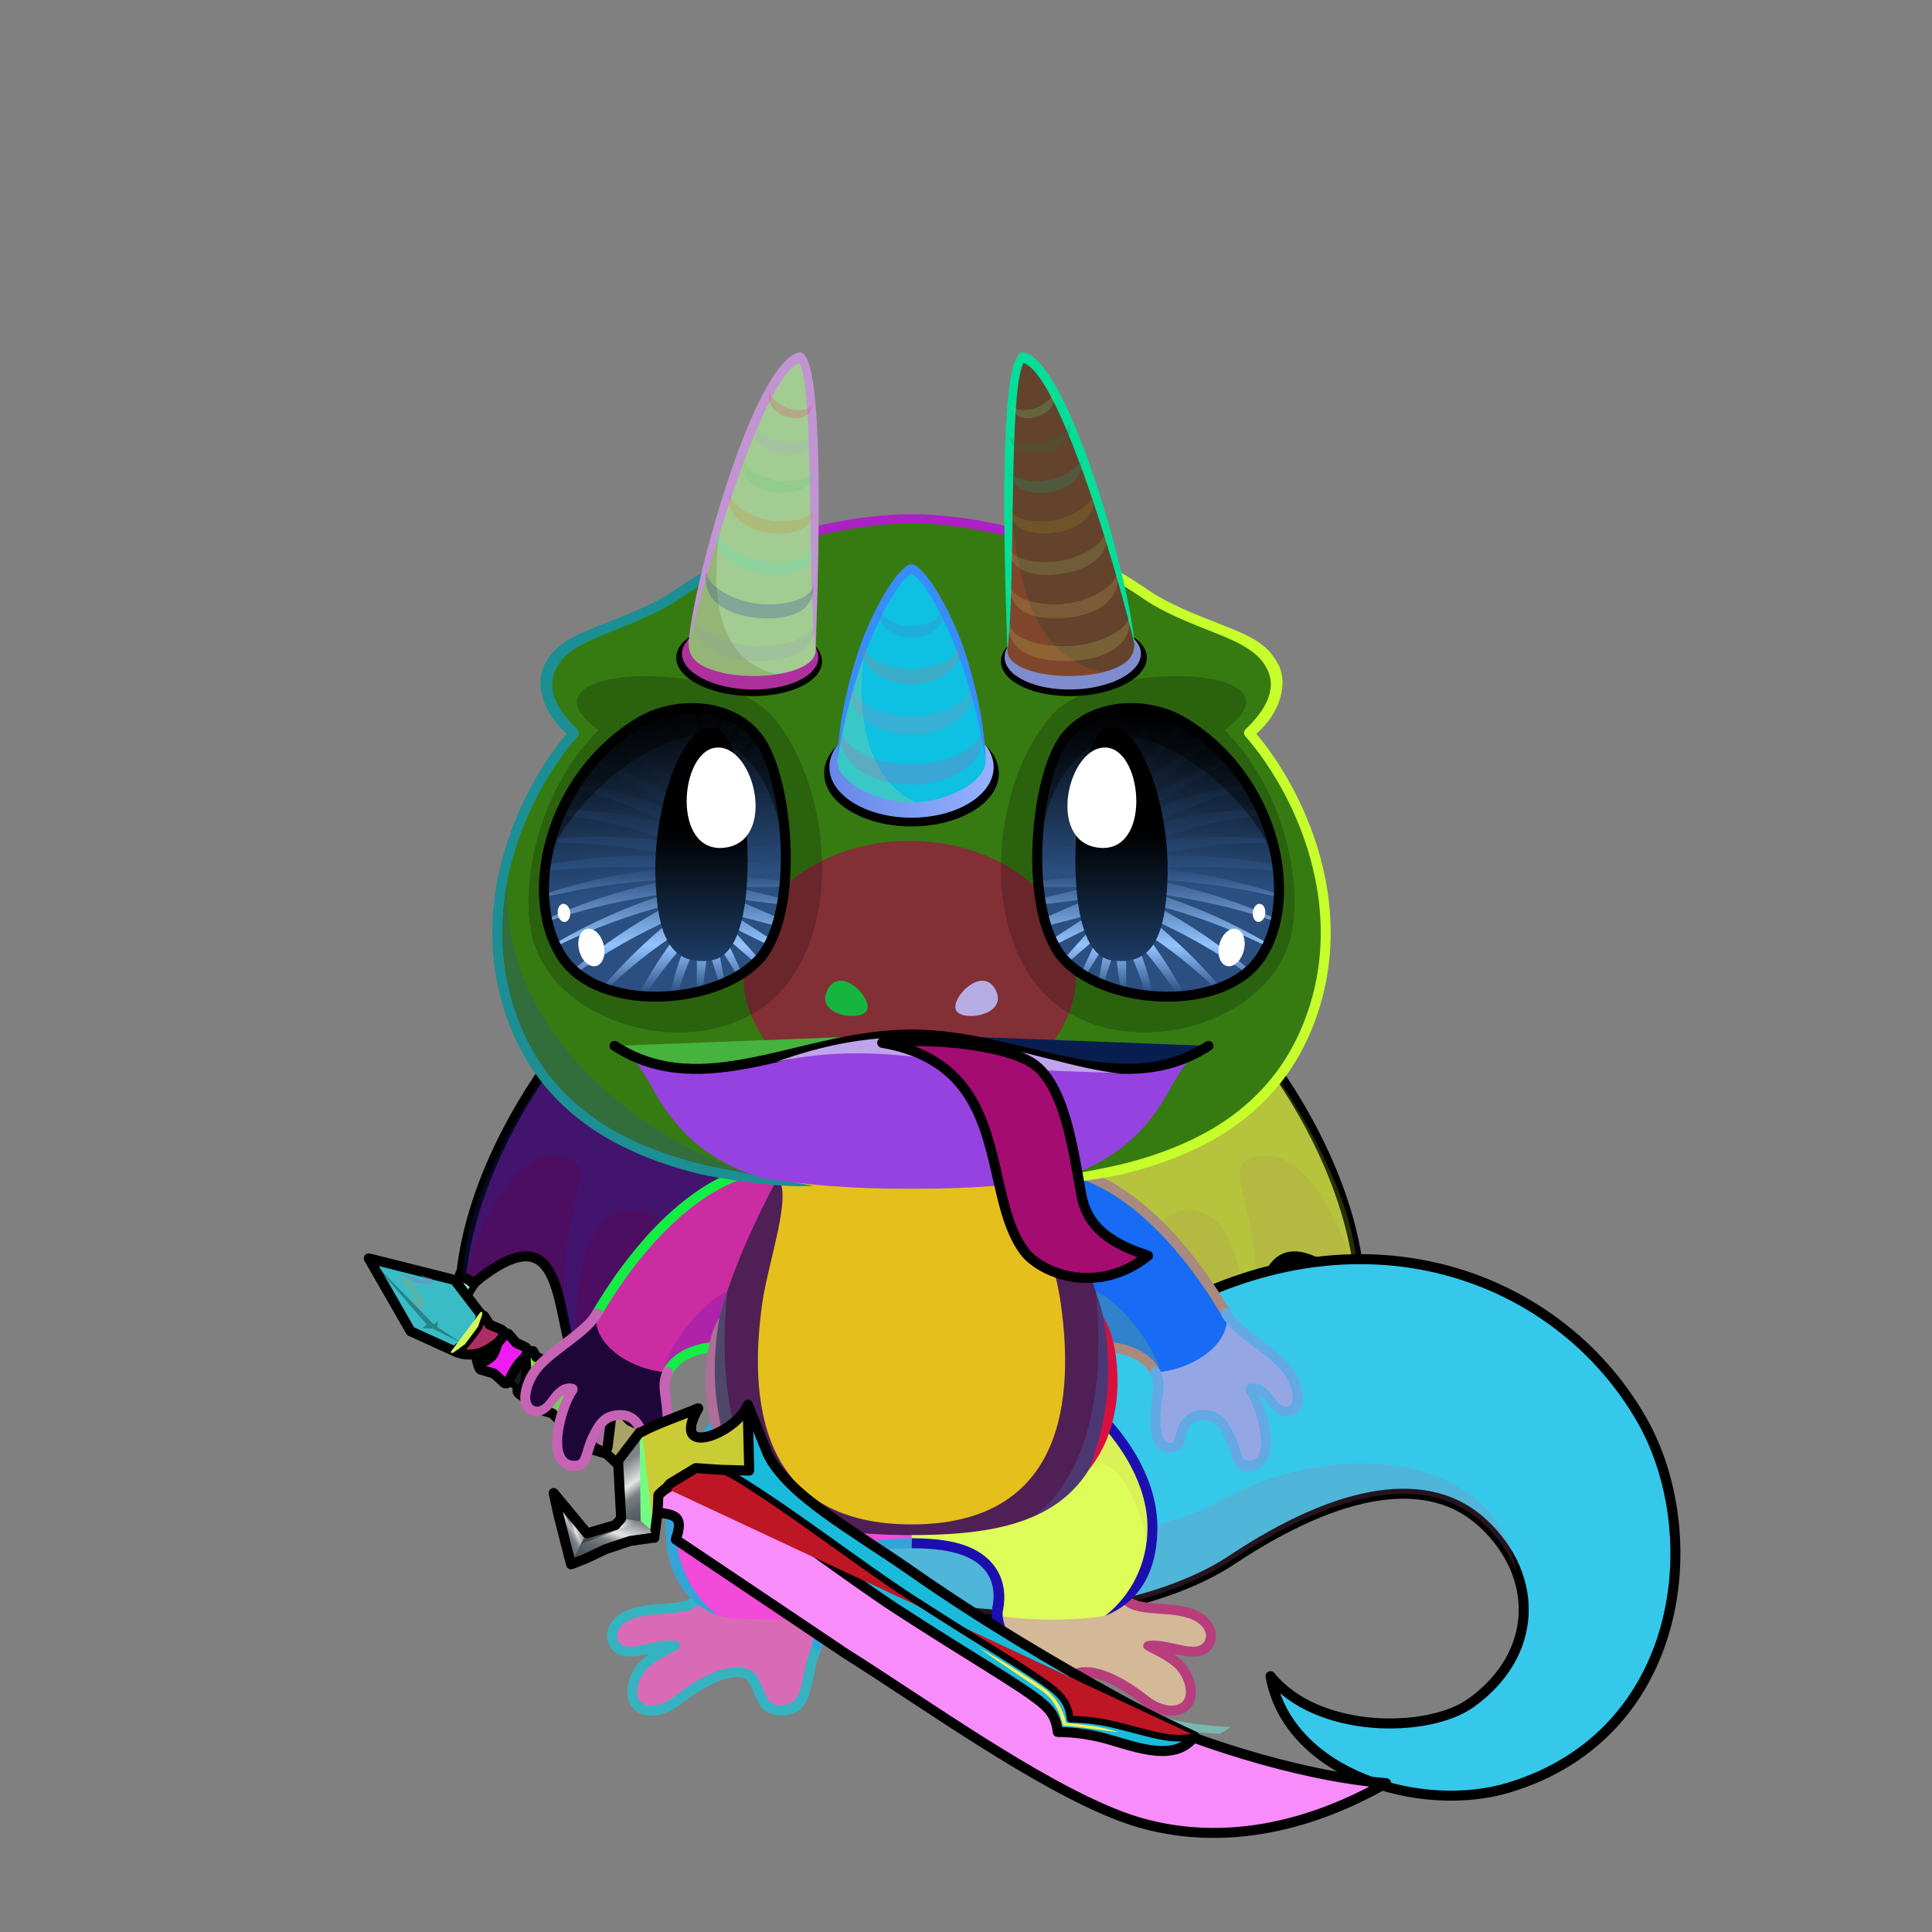 <svg xmlns="http://www.w3.org/2000/svg" xmlns:xlink="http://www.w3.org/1999/xlink" style="shape-rendering:geometricPrecision; text-rendering:geometricPrecision; image-rendering:optimizeQuality; fill-rule:evenodd; clip-rule:evenodd" version="1.1" viewBox="0 0 29000 29000" xml:space="preserve"><rect x="0" y="0" width="29000" height="29000" fill="#808080" stroke="none"/><defs><style type="text/css">.HairBack-Lizard1fil14 {fill:black;fill-opacity:0.2}
.HairBack-Lizard1fil605 {fill:url(#HairBack-Lizard1id822)}
.HairBack-Lizard1str5 {stroke:black;stroke-width:100;stroke-linecap:round;stroke-linejoin:round}
.HairBack-Lizard1fil606 {fill:url(#HairBack-Lizard1id1003)}
.HairBack-Lizard1fil607 {fill:url(#HairBack-Lizard1id101)}
.HairBack-Lizard1str0 {stroke:black;stroke-width:150;stroke-linecap:round;stroke-linejoin:round}
.HairBack-Lizard1fil608 {fill:url(#HairBack-Lizard1id821)}
.HairBack-Lizard1fil609 {fill:url(#HairBack-Lizard1id840)}
.HairBack-Lizard1fil610 {fill:url(#HairBack-Lizard1id294)}
.Tail-Lizard8fil630 {fill:url(#Tail-Lizard8id447)}
.Tail-Lizard8fil631 {fill:url(#Tail-Lizard8id548)}
.Tail-Lizard8fil14 {fill:black;fill-opacity:0.2}
.Tail-Lizard8fil22 {fill:none}
.Tail-Lizard8str0 {stroke:black;stroke-width:150;stroke-linecap:round;stroke-linejoin:round}
.RightFoot-Lizard0fil636 {fill:url(#RightFoot-Lizard0id220)}
.RightFoot-Lizard0fil32 {fill:black;fill-rule:nonzero}
.RightLeg-Lizard0fil639 {fill:url(#RightLeg-Lizard0id33)}
.RightLeg-Lizard0fil14 {fill:black;fill-opacity:0.2}
.RightLeg-Lizard0fil32 {fill:black;fill-rule:nonzero}
.LeftFoot-Lizard0fil645 {fill:url(#LeftFoot-Lizard0id444)}
.LeftFoot-Lizard0fil32 {fill:black;fill-rule:nonzero}
.LeftLeg-Lizard0fil648 {fill:url(#LeftLeg-Lizard0id17)}
.LeftLeg-Lizard0fil14 {fill:black;fill-opacity:0.2}
.LeftLeg-Lizard0fil32 {fill:black;fill-rule:nonzero}
.RightHand-Lizard0fil655 {fill:url(#RightHand-Lizard0id333)}
.RightHand-Lizard0fil14 {fill:black;fill-opacity:0.2}
.RightHand-Lizard0fil32 {fill:black;fill-rule:nonzero}
.RightPaw-Lizard0fil661 {fill:url(#RightPaw-Lizard0id332)}
.RightPaw-Lizard0fil32 {fill:black;fill-rule:nonzero}
.LeftHand-Lizard0fil664 {fill:url(#LeftHand-Lizard0id879)}
.LeftHand-Lizard0fil14 {fill:black;fill-opacity:0.2}
.LeftHand-Lizard0fil32 {fill:black;fill-rule:nonzero}
.LeftPaw-Lizard0fil671 {fill:url(#LeftPaw-Lizard0id580)}
.LeftPaw-Lizard0fil32 {fill:black;fill-rule:nonzero}
.Body-Lizard0fil674 {fill:url(#Body-Lizard0id282)}
.Body-Lizard0fil14 {fill:black;fill-opacity:0.2}
.Body-Lizard0fil32 {fill:black;fill-rule:nonzero}
.Body-Lizard0fil675 {fill:url(#Body-Lizard0id641)}
.Ears-Lizard0fil22 {fill:none}
.Head-Lizard0fil685 {fill:url(#Head-Lizard0id122)}
.Head-Lizard0fil14 {fill:black;fill-opacity:0.2}
.Head-Lizard0fil32 {fill:black;fill-rule:nonzero}
.Head-Lizard0fil686 {fill:url(#Head-Lizard0id1041)}
.Mouth-Lizard9fil715 {fill:url(#Mouth-Lizard9id305)}
.Mouth-Lizard9fil100 {fill:black}
.Mouth-Lizard9fil22 {fill:none}
.Mouth-Lizard9str0 {stroke:black;stroke-width:150;stroke-linecap:round;stroke-linejoin:round}
.Mouth-Lizard9fil716 {fill:url(#Mouth-Lizard9id862)}
.Eyes-Lizard0fil14 {fill:black;fill-opacity:0.2}
.Eyes-Lizard0fil738 {fill:url(#Eyes-Lizard0id953)}
.Eyes-Lizard0fil739 {fill:url(#Eyes-Lizard0id882)}
.Eyes-Lizard0fil740 {fill:black;fill-opacity:0.4}
.Eyes-Lizard0fil152 {fill:white}
.Eyes-Lizard0fil741 {fill:url(#Eyes-Lizard0id746)}
.Eyes-Lizard0fil742 {fill:url(#Eyes-Lizard0id831)}
.Eyes-Lizard0fil743 {fill:url(#Eyes-Lizard0id881)}
.Eyes-Lizard0fil744 {fill:url(#Eyes-Lizard0id728)}
.Eyes-Lizard0fil22 {fill:none}
.Eyes-Lizard0str4 {stroke:black;stroke-width:150}
.Moustache-Lizard0fil22 {fill:none}
.Nose-Lizard0fil100 {fill:black}
.Hair-Lizard4fil100 {fill:black}
.Hair-Lizard4fil800 {fill:url(#Hair-Lizard4id716)}
.Hair-Lizard4fil32 {fill:black;fill-rule:nonzero}
.Hair-Lizard4fil801 {fill:url(#Hair-Lizard4id374)}
.Hair-Lizard4fil14 {fill:black;fill-opacity:0.2}
.Hair-Lizard4fil802 {fill:url(#Hair-Lizard4id567)}
.Hair-Lizard4fil803 {fill:url(#Hair-Lizard4id1030)}
.Hair-Lizard4fil799 {fill:#2B2A29;fill-rule:nonzero}
.Hair-Lizard4fil804 {fill:url(#Hair-Lizard4id696)}
.Hair-Lizard4fil805 {fill:url(#Hair-Lizard4id259)}
.WeaponBackObserverSet-Mediumfil45 {fill:url(#WeaponBackObserverSet-Mediumid17)}
.WeaponBackObserverSet-Mediumfil26 {fill:black;fill-opacity:0.302}
.WeaponBackObserverSet-Mediumfil27 {fill:#DDF0EA;fill-opacity:0.251}
.WeaponBackObserverSet-Mediumfil46 {fill:url(#WeaponBackObserverSet-Mediumid54)}
.WeaponBackObserverSet-Mediumfil47 {fill:url(#WeaponBackObserverSet-Mediumid31)}
.WeaponBackObserverSet-Mediumfil48 {fill:url(#WeaponBackObserverSet-Mediumid37)}
.WeaponBackObserverSet-Mediumfil49 {fill:url(#WeaponBackObserverSet-Mediumid28)}
.WeaponBackObserverSet-Mediumfil50 {fill:url(#WeaponBackObserverSet-Mediumid50)}
.WeaponBackObserverSet-Mediumfil51 {fill:url(#WeaponBackObserverSet-Mediumid176)}
.WeaponBackObserverSet-Mediumfil52 {fill:url(#WeaponBackObserverSet-Mediumid206)}
.WeaponBackObserverSet-Mediumfil53 {fill:url(#WeaponBackObserverSet-Mediumid204)}
.WeaponBackObserverSet-Mediumfil36 {fill:#202538;fill-opacity:0.2}
.WeaponBackObserverSet-Mediumfil54 {fill:url(#WeaponBackObserverSet-Mediumid174)}
.WeaponBackObserverSet-Mediumfil55 {fill:url(#WeaponBackObserverSet-Mediumid181)}
.WeaponBackObserverSet-Mediumfil56 {fill:url(#WeaponBackObserverSet-Mediumid228)}
.WeaponBackObserverSet-Mediumfil40 {fill:#939393}
.WeaponBackObserverSet-Mediumfil41 {fill:#E5E5E5}
.WeaponBackObserverSet-Mediumfil42 {fill:#939393;fill-opacity:0.502}
.WeaponBackObserverSet-Mediumfil43 {fill:#E5E5E5;fill-opacity:0.4}
.WeaponBackObserverSet-Mediumfil44 {fill:black;fill-opacity:0.302}
.WeaponBackObserverSet-Mediumfil4 {fill:none}
.WeaponBackObserverSet-Mediumfil24 {fill:#1A1A1A}
.WeaponBackObserverSet-Mediumstr0 {stroke:black;stroke-width:150;stroke-linecap:round;stroke-linejoin:round;stroke-miterlimit:22.926}
.WeaponFrontObserverSet-Mediumfil317 {fill:url(#WeaponFrontObserverSet-Mediumid156)}
.WeaponFrontObserverSet-Mediumfil318 {fill:url(#WeaponFrontObserverSet-Mediumid114)}
.WeaponFrontObserverSet-Mediumfil227 {fill:white}
.WeaponFrontObserverSet-Mediumfil304 {fill:#D9CACA;fill-opacity:0.231}
.WeaponFrontObserverSet-Mediumfil305 {fill:#6687e9}
.WeaponFrontObserverSet-Mediumfil306 {fill:white;fill-opacity:0.11}
.WeaponFrontObserverSet-Mediumfil319 {fill:url(#WeaponFrontObserverSet-Mediumid196)}
.WeaponFrontObserverSet-Mediumfil308 {fill:white;fill-opacity:0.651}
.WeaponFrontObserverSet-Mediumfil309 {fill:white;fill-opacity:0.502}
.WeaponFrontObserverSet-Mediumfil310 {fill:white;fill-rule:nonzero}
.WeaponFrontObserverSet-Mediumfil320 {fill:url(#WeaponFrontObserverSet-Mediumid160)}
.WeaponFrontObserverSet-Mediumfil321 {fill:url(#WeaponFrontObserverSet-Mediumid205)}
.WeaponFrontObserverSet-Mediumfil322 {fill:url(#WeaponFrontObserverSet-Mediumid185)}
.WeaponFrontObserverSet-Mediumfil323 {fill:url(#WeaponFrontObserverSet-Mediumid168)}
.WeaponFrontObserverSet-Mediumfil324 {fill:url(#WeaponFrontObserverSet-Mediumid230)}
.WeaponFrontObserverSet-Mediumfil325 {fill:url(#WeaponFrontObserverSet-Mediumid220)}
.WeaponFrontObserverSet-Mediumfil4 {fill:none}
.WeaponFrontObserverSet-Mediumstr0 {stroke:black;stroke-width:150;stroke-linecap:round;stroke-linejoin:round;stroke-miterlimit:22.926}
.WeaponFrontObserverSet-Mediumstr2 {stroke:black;stroke-width:100;stroke-linecap:round;stroke-linejoin:round;stroke-miterlimit:22.926}
</style><linearGradient gradientUnits="objectBoundingBox" id="HairBack-Lizard1id822" x1="27.059%" x2="72.941%" xlink:href="#HairBack-Lizard1id78" y1="78.72%" y2="21.278%">
  </linearGradient><linearGradient gradientUnits="objectBoundingBox" id="HairBack-Lizard1id1003" x1="45.917%" x2="54.083%" xlink:href="#HairBack-Lizard1id78" y1="90.056%" y2="9.944%">
  </linearGradient><linearGradient gradientUnits="userSpaceOnUse" id="HairBack-Lizard1id101" x1="10942" x2="8559.36" y1="15613.5" y2="20378.7">
   <stop offset="0" style="stop-opacity:1; stop-color:#386936"/>
   <stop offset="1" style="stop-opacity:1; stop-color:#96b1ff"/>
  </linearGradient><linearGradient gradientUnits="objectBoundingBox" id="HairBack-Lizard1id821" x1="72.941%" x2="27.059%" xlink:href="#HairBack-Lizard1id78" y1="78.72%" y2="21.278%">
  </linearGradient><linearGradient gradientUnits="objectBoundingBox" id="HairBack-Lizard1id840" x1="54.083%" x2="45.917%" xlink:href="#HairBack-Lizard1id78" y1="90.056%" y2="9.944%">
  </linearGradient><linearGradient gradientUnits="userSpaceOnUse" id="HairBack-Lizard1id294" x1="16381.1" x2="18763.7" xlink:href="#HairBack-Lizard1id101" y1="15613.5" y2="20378.7">
  </linearGradient><linearGradient gradientUnits="objectBoundingBox" id="Tail-Lizard8id447" x1="68.991%" x2="31.009%" y1="104.355%" y2="0%">
   <stop offset="0" style="stop-opacity:1; stop-color:#96b1ff"/>
   <stop offset="0.478" style="stop-opacity:1; stop-color:#6687e9"/>
   <stop offset="1" style="stop-opacity:1; stop-color:#4c69c2"/>
  </linearGradient><linearGradient gradientUnits="userSpaceOnUse" id="Tail-Lizard8id548" x1="21941" x2="25025.4" xlink:href="#Tail-Lizard8id49" y1="21550.8" y2="25602.8">
  </linearGradient><linearGradient gradientUnits="userSpaceOnUse" id="RightFoot-Lizard0id220" x1="16306.2" x2="16825.8" y1="23871.7" y2="25810.9">
   <stop offset="0" style="stop-opacity:1; stop-color:#96b1ff"/>
   <stop offset="0.102" style="stop-opacity:1; stop-color:#96b1ff"/>
   <stop offset="1" style="stop-opacity:1; stop-color:#dcf1ff"/>
  </linearGradient><linearGradient gradientUnits="userSpaceOnUse" id="RightLeg-Lizard0id33" x1="15490.3" x2="15490.3" xlink:href="#RightLeg-Lizard0id17" y1="24310" y2="21166.6">
  </linearGradient><linearGradient gradientUnits="userSpaceOnUse" id="LeftFoot-Lizard0id444" x1="11057.6" x2="10538" xlink:href="#LeftFoot-Lizard0id220" y1="23871.7" y2="25810.9">
  </linearGradient><linearGradient gradientUnits="userSpaceOnUse" id="LeftLeg-Lizard0id17" x1="11873.5" x2="11873.5" y1="24310" y2="21166.6">
   <stop offset="0" style="stop-opacity:1; stop-color:#96b1ff"/>
   <stop offset="0.431" style="stop-opacity:1; stop-color:#96b1ff"/>
   <stop offset="1" style="stop-opacity:1; stop-color:#6687e9"/>
  </linearGradient><linearGradient gradientUnits="objectBoundingBox" id="RightHand-Lizard0id333" x1="39.006%" x2="60.993%" y1="1.866%" y2="98.133%">
   <stop offset="0" style="stop-opacity:1; stop-color:#4c69c2"/>
   <stop offset="0.788" style="stop-opacity:1; stop-color:#6687e9"/>
   <stop offset="1" style="stop-opacity:1; stop-color:#6687e9"/>
  </linearGradient><linearGradient gradientUnits="userSpaceOnUse" id="RightPaw-Lizard0id332" x1="17833.9" x2="18955.5" y1="19888.5" y2="21831.2">
   <stop offset="0" style="stop-opacity:1; stop-color:#6687e9"/>
   <stop offset="0.2" style="stop-opacity:1; stop-color:#6687e9"/>
   <stop offset="1" style="stop-opacity:1; stop-color:#96b1ff"/>
  </linearGradient><linearGradient gradientUnits="userSpaceOnUse" id="LeftHand-Lizard0id879" x1="10916.9" x2="9907.76" xlink:href="#LeftHand-Lizard0id333" y1="17558.9" y2="20732.9">
  </linearGradient><linearGradient gradientUnits="userSpaceOnUse" id="LeftPaw-Lizard0id580" x1="9529.97" x2="8408.35" xlink:href="#LeftPaw-Lizard0id332" y1="19888.5" y2="21831.2">
  </linearGradient><linearGradient gradientUnits="objectBoundingBox" id="Body-Lizard0id282" x1="50%" x2="50%" y1="0%" y2="100%">
   <stop offset="0" style="stop-opacity:1; stop-color:#4c69c2"/>
   <stop offset="0.502" style="stop-opacity:1; stop-color:#6687e9"/>
   <stop offset="1" style="stop-opacity:1; stop-color:#96b1ff"/>
  </linearGradient><linearGradient gradientUnits="userSpaceOnUse" id="Body-Lizard0id641" x1="13681.9" x2="13681.9" y1="22882.1" y2="17688.3">
   <stop offset="0" style="stop-opacity:1; stop-color:#dcf1ff"/>
   <stop offset="0.651" style="stop-opacity:1; stop-color:#c4e0f2"/>
   <stop offset="1" style="stop-opacity:1; stop-color:#c4e0f2"/>
  </linearGradient><linearGradient gradientUnits="userSpaceOnUse" id="Head-Lizard0id122" x1="13681.9" x2="13681.9" y1="17788.8" y2="7794.35">
   <stop offset="0" style="stop-opacity:1; stop-color:#4c69c2"/>
   <stop offset="0.22" style="stop-opacity:1; stop-color:#6687e9"/>
   <stop offset="0.639" style="stop-opacity:1; stop-color:#6687e9"/>
   <stop offset="1" style="stop-opacity:1; stop-color:#96b1ff"/>
  </linearGradient><radialGradient cx="13653.8" cy="14622.1" fx="13653.8" fy="14622.1" gradientTransform="matrix(1 -0 -0 0.79 0 3073)" gradientUnits="userSpaceOnUse" id="Head-Lizard0id1041" r="2412.15">
   <stop offset="0" style="stop-opacity:1; stop-color:#4c69c2"/>
   <stop offset="1" style="stop-opacity:1; stop-color:#6687e9"/>
  </radialGradient><linearGradient gradientUnits="objectBoundingBox" id="Mouth-Lizard9id305" x1="50%" x2="50%" xlink:href="#Mouth-Lizard9id133" y1="100%" y2="0%">
  </linearGradient><linearGradient gradientUnits="objectBoundingBox" id="Mouth-Lizard9id862" x1="40.831%" x2="59.169%" y1="2.506%" y2="97.494%">
   <stop offset="0" style="stop-opacity:1; stop-color:#C26B78"/>
   <stop offset="0.412" style="stop-opacity:1; stop-color:#FA90A2"/>
   <stop offset="1" style="stop-opacity:1; stop-color:#E3ADB6"/>
  </linearGradient><linearGradient gradientUnits="objectBoundingBox" id="Eyes-Lizard0id953" x1="54.441%" x2="45.559%" xlink:href="#Eyes-Lizard0id0" y1="97.655%" y2="2.346%">
  </linearGradient><linearGradient gradientUnits="userSpaceOnUse" id="Eyes-Lizard0id882" x1="9980.58" x2="9980.58" xlink:href="#Eyes-Lizard0id11" y1="14911.4" y2="10671.9">
  </linearGradient><linearGradient gradientUnits="userSpaceOnUse" id="Eyes-Lizard0id746" x1="10529.7" x2="10529.7" xlink:href="#Eyes-Lizard0id384" y1="10918.8" y2="14426.4">
  </linearGradient><linearGradient gradientUnits="userSpaceOnUse" id="Eyes-Lizard0id831" x1="17222.5" x2="17545" xlink:href="#Eyes-Lizard0id0" y1="14858.7" y2="10730">
  </linearGradient><linearGradient gradientUnits="userSpaceOnUse" id="Eyes-Lizard0id881" x1="17383.3" x2="17383.3" xlink:href="#Eyes-Lizard0id11" y1="14911.4" y2="10671.9">
  </linearGradient><linearGradient gradientUnits="userSpaceOnUse" id="Eyes-Lizard0id728" x1="16834.1" x2="16834.1" xlink:href="#Eyes-Lizard0id384" y1="10918.8" y2="14426.4">
  </linearGradient><linearGradient gradientUnits="userSpaceOnUse" id="Hair-Lizard4id716" x1="10270.5" x2="12250.4" xlink:href="#Hair-Lizard4id567" y1="9771.05" y2="9905.57">
  </linearGradient><linearGradient gradientUnits="userSpaceOnUse" id="Hair-Lizard4id374" x1="11139.4" x2="11441.1" xlink:href="#Hair-Lizard4id259" y1="9475.04" y2="6036.02">
  </linearGradient><linearGradient gradientUnits="userSpaceOnUse" id="Hair-Lizard4id1030" x1="13681.9" x2="13681.9" y1="12046" y2="8544.64">
   <stop offset="0" style="stop-opacity:1; stop-color:#6687e9"/>
   <stop offset="1" style="stop-opacity:1; stop-color:#7df56b"/>
  </linearGradient><linearGradient gradientUnits="userSpaceOnUse" id="Hair-Lizard4id696" x1="15080.2" x2="17126.6" xlink:href="#Hair-Lizard4id567" y1="9838.3" y2="9838.3">
  </linearGradient><linearGradient gradientUnits="userSpaceOnUse" id="WeaponBackObserverSet-Mediumid17" x1="9068.74" x2="9417.97" xlink:href="#WeaponBackObserverSet-Mediumid5" y1="21940.99" y2="21181.14">
  </linearGradient><linearGradient gradientUnits="userSpaceOnUse" id="WeaponBackObserverSet-Mediumid54" x1="8269.66" x2="8571.65" xlink:href="#WeaponBackObserverSet-Mediumid5" y1="21324.08" y2="20629.18">
  </linearGradient><linearGradient gradientUnits="objectBoundingBox" id="WeaponBackObserverSet-Mediumid31" x1="30.517%" x2="69.482%" xlink:href="#WeaponBackObserverSet-Mediumid5" y1="96.076%" y2="3.925%">
  </linearGradient><linearGradient gradientUnits="userSpaceOnUse" id="WeaponBackObserverSet-Mediumid37" x1="7078.31" x2="7286.15" xlink:href="#WeaponBackObserverSet-Mediumid5" y1="20325.37" y2="19746.04">
  </linearGradient><linearGradient gradientUnits="userSpaceOnUse" id="WeaponBackObserverSet-Mediumid28" x1="8680.21" x2="9138.11" xlink:href="#WeaponBackObserverSet-Mediumid5" y1="21661.53" y2="21019.91">
  </linearGradient><linearGradient gradientUnits="objectBoundingBox" id="WeaponBackObserverSet-Mediumid50" x1="2.279%" x2="97.724%" xlink:href="#WeaponBackObserverSet-Mediumid5" y1="83.07%" y2="16.93%">
  </linearGradient><linearGradient gradientUnits="userSpaceOnUse" id="WeaponBackObserverSet-Mediumid176" x1="6753.78" x2="6299.63" xlink:href="#WeaponBackObserverSet-Mediumid168" y1="20283.8" y2="19810.42">
  </linearGradient><linearGradient gradientUnits="userSpaceOnUse" id="WeaponBackObserverSet-Mediumid206" x1="7227.01" x2="6691.09" xlink:href="#WeaponBackObserverSet-Mediumid168" y1="19677.54" y2="19407.59">
  </linearGradient><linearGradient gradientUnits="userSpaceOnUse" id="WeaponBackObserverSet-Mediumid204" x1="6957.93" x2="6595.64" xlink:href="#WeaponBackObserverSet-Mediumid168" y1="20040.31" y2="19602.27">
  </linearGradient><linearGradient gradientUnits="userSpaceOnUse" id="WeaponBackObserverSet-Mediumid174" x1="5720.29" x2="6594.22" xlink:href="#WeaponBackObserverSet-Mediumid168" y1="18976.53" y2="19772.32">
  </linearGradient><linearGradient gradientUnits="userSpaceOnUse" id="WeaponBackObserverSet-Mediumid181" x1="5589.25" x2="6435.9" xlink:href="#WeaponBackObserverSet-Mediumid168" y1="19146.71" y2="19977.49">
  </linearGradient><linearGradient gradientUnits="userSpaceOnUse" id="WeaponBackObserverSet-Mediumid228" x1="5805.26" x2="6850.98" xlink:href="#WeaponBackObserverSet-Mediumid168" y1="18868.51" y2="19444.74">
  </linearGradient><linearGradient gradientUnits="userSpaceOnUse" id="WeaponFrontObserverSet-Mediumid156" x1="14174.82" x2="15984.03" xlink:href="#WeaponFrontObserverSet-Mediumid106" y1="25965.87" y2="23330.78">
  </linearGradient><linearGradient gradientUnits="userSpaceOnUse" id="WeaponFrontObserverSet-Mediumid114" x1="10547.79" x2="19834.32" y1="21480.34" y2="28057.09">
   <stop offset="0" style="stop-opacity:1; stop-color:#4C5559"/>
   <stop offset="0.161" style="stop-opacity:1; stop-color:#C9C9C1"/>
   <stop offset="0.302" style="stop-opacity:1; stop-color:#7D7779"/>
   <stop offset="0.412" style="stop-opacity:1; stop-color:#C4C0B5"/>
   <stop offset="0.569" style="stop-opacity:1; stop-color:#8A8385"/>
   <stop offset="0.729" style="stop-opacity:1; stop-color:#C8C8C0"/>
   <stop offset="0.902" style="stop-opacity:1; stop-color:#9A9594"/>
   <stop offset="1" style="stop-opacity:1; stop-color:#B3A59C"/>
  </linearGradient><linearGradient gradientUnits="userSpaceOnUse" id="WeaponFrontObserverSet-Mediumid196" x1="9886.68" x2="17341.91" y1="21874.12" y2="26128.39">
   <stop offset="0" style="stop-opacity:1; stop-color:#868B8E"/>
   <stop offset="0.141" style="stop-opacity:1; stop-color:#353F45"/>
   <stop offset="0.271" style="stop-opacity:1; stop-color:#7B8287"/>
   <stop offset="0.349" style="stop-opacity:1; stop-color:#61686D"/>
   <stop offset="0.51" style="stop-opacity:1; stop-color:#7A7F83"/>
   <stop offset="0.678" style="stop-opacity:1; stop-color:#E5E5E5"/>
   <stop offset="1" style="stop-opacity:1; stop-color:#7E8285"/>
  </linearGradient><linearGradient gradientUnits="userSpaceOnUse" id="WeaponFrontObserverSet-Mediumid160" x1="9721.41" x2="11114.02" y1="22640.19" y2="21557.12">
   <stop offset="0" style="stop-opacity:1; stop-color:#3F474D"/>
   <stop offset="0.11" style="stop-opacity:1; stop-color:#73787A"/>
   <stop offset="0.212" style="stop-opacity:1; stop-color:#656B70"/>
   <stop offset="0.349" style="stop-opacity:1; stop-color:#585F63"/>
   <stop offset="0.51" style="stop-opacity:1; stop-color:#7A7F83"/>
   <stop offset="0.678" style="stop-opacity:1; stop-color:#E5E5E5"/>
   <stop offset="1" style="stop-opacity:1; stop-color:#7E8285"/>
  </linearGradient><linearGradient gradientUnits="objectBoundingBox" id="WeaponFrontObserverSet-Mediumid205" x1="23.235%" x2="85.046%" xlink:href="#WeaponFrontObserverSet-Mediumid168" y1="100.767%" y2="4.433%">
  </linearGradient><linearGradient gradientUnits="userSpaceOnUse" id="WeaponFrontObserverSet-Mediumid185" x1="8924.13" x2="9455.8" xlink:href="#WeaponFrontObserverSet-Mediumid168" y1="23186.93" y2="22726.86">
  </linearGradient><linearGradient gradientUnits="userSpaceOnUse" id="WeaponFrontObserverSet-Mediumid230" x1="8192.32" x2="8754.17" xlink:href="#WeaponFrontObserverSet-Mediumid168" y1="23085.42" y2="22733.04">
  </linearGradient><linearGradient gradientUnits="userSpaceOnUse" id="WeaponFrontObserverSet-Mediumid220" x1="10012.22" x2="9434.77" xlink:href="#WeaponFrontObserverSet-Mediumid168" y1="22749.06" y2="21907.28">
  </linearGradient><linearGradient gradientUnits="objectBoundingBox" id="HairBack-Lizard1id78" x1="95.802%" x2="4.198%" y1="69.345%" y2="30.655%">
   <stop offset="0" style="stop-opacity:1; stop-color:#E0D0BF"/>
   <stop offset="1" style="stop-opacity:1; stop-color:#B5987B"/>
  </linearGradient><linearGradient gradientUnits="userSpaceOnUse" id="Tail-Lizard8id49" x1="13715.8" x2="13715.8" y1="6802.99" y2="8218.57">
   <stop offset="0" style="stop-opacity:1; stop-color:#5edb4b"/>
   <stop offset="1" style="stop-opacity:1; stop-color:#7df56b"/>
  </linearGradient><linearGradient gradientUnits="userSpaceOnUse" id="RightLeg-Lizard0id17" x1="11873.5" x2="11873.5" y1="24310" y2="21166.6">
   <stop offset="0" style="stop-opacity:1; stop-color:#96b1ff"/>
   <stop offset="0.431" style="stop-opacity:1; stop-color:#96b1ff"/>
   <stop offset="1" style="stop-opacity:1; stop-color:#6687e9"/>
  </linearGradient><linearGradient gradientUnits="userSpaceOnUse" id="LeftFoot-Lizard0id220" x1="16306.2" x2="16825.8" y1="23871.7" y2="25810.9">
   <stop offset="0" style="stop-opacity:1; stop-color:#96b1ff"/>
   <stop offset="0.102" style="stop-opacity:1; stop-color:#96b1ff"/>
   <stop offset="1" style="stop-opacity:1; stop-color:#dcf1ff"/>
  </linearGradient><linearGradient gradientUnits="objectBoundingBox" id="LeftHand-Lizard0id333" x1="39.006%" x2="60.993%" y1="1.866%" y2="98.133%">
   <stop offset="0" style="stop-opacity:1; stop-color:#4c69c2"/>
   <stop offset="0.788" style="stop-opacity:1; stop-color:#6687e9"/>
   <stop offset="1" style="stop-opacity:1; stop-color:#6687e9"/>
  </linearGradient><linearGradient gradientUnits="userSpaceOnUse" id="LeftPaw-Lizard0id332" x1="17833.9" x2="18955.5" y1="19888.5" y2="21831.2">
   <stop offset="0" style="stop-opacity:1; stop-color:#6687e9"/>
   <stop offset="0.2" style="stop-opacity:1; stop-color:#6687e9"/>
   <stop offset="1" style="stop-opacity:1; stop-color:#96b1ff"/>
  </linearGradient><linearGradient gradientUnits="userSpaceOnUse" id="Mouth-Lizard9id133" x1="13681.9" x2="13681.9" y1="17844" y2="15520.7">
   <stop offset="0" style="stop-opacity:1; stop-color:#c4e0f2"/>
   <stop offset="1" style="stop-opacity:1; stop-color:#dcf1ff"/>
  </linearGradient><linearGradient gradientUnits="objectBoundingBox" id="Eyes-Lizard0id0" x1="50%" x2="50%" y1="100%" y2="0%">
   <stop offset="0" style="stop-opacity:1; stop-color:#2a4f80"/>
   <stop offset="0.388" style="stop-opacity:1; stop-color:#2a4f80"/>
   <stop offset="1" style="stop-opacity:1; stop-color:black"/>
  </linearGradient><linearGradient gradientUnits="userSpaceOnUse" id="Eyes-Lizard0id11" x1="9980.58" x2="9980.58" y1="14954.7" y2="10628.7">
   <stop offset="0" style="stop-opacity:1; stop-color:#2a4f80"/>
   <stop offset="0.169" style="stop-opacity:1; stop-color:#94c3ff"/>
   <stop offset="0.431" style="stop-opacity:1; stop-color:#2a4f80"/>
   <stop offset="1" style="stop-opacity:1; stop-color:black"/>
  </linearGradient><linearGradient gradientUnits="userSpaceOnUse" id="Eyes-Lizard0id384" x1="16417.8" x2="16417.8" y1="11784.3" y2="14068.5">
   <stop offset="0" style="stop-opacity:1; stop-color:black"/>
   <stop offset="0.45" style="stop-opacity:1; stop-color:black"/>
   <stop offset="1" style="stop-opacity:1; stop-color:#1d3c66"/>
  </linearGradient><linearGradient gradientUnits="userSpaceOnUse" id="Hair-Lizard4id567" x1="12448.6" x2="14915.2" y1="11514.7" y2="11514.7">
   <stop offset="0" style="stop-opacity:1; stop-color:#6687e9"/>
   <stop offset="1" style="stop-opacity:1; stop-color:#96b1ff"/>
  </linearGradient><linearGradient gradientUnits="userSpaceOnUse" id="Hair-Lizard4id259" x1="16224.4" x2="15922.7" y1="9475.04" y2="6036.02">
   <stop offset="0" style="stop-opacity:1; stop-color:#96b1ff"/>
   <stop offset="1" style="stop-opacity:1; stop-color:#7df56b"/>
  </linearGradient><linearGradient gradientUnits="userSpaceOnUse" id="WeaponBackObserverSet-Mediumid5" x1="8483.93" x2="8876.96" y1="21506.31" y2="21024.18">
   <stop offset="0" style="stop-opacity:1; stop-color:#4D3120"/>
   <stop offset="1" style="stop-opacity:1; stop-color:#806D5C"/>
  </linearGradient><linearGradient gradientUnits="objectBoundingBox" id="WeaponBackObserverSet-Mediumid168" x1="5.272%" x2="82.784%" y1="56.455%" y2="38.642%">
   <stop offset="0" style="stop-opacity:1; stop-color:#3F474D"/>
   <stop offset="0.349" style="stop-opacity:1; stop-color:#61686D"/>
   <stop offset="0.51" style="stop-opacity:1; stop-color:#7A7F83"/>
   <stop offset="0.678" style="stop-opacity:1; stop-color:#E5E5E5"/>
   <stop offset="1" style="stop-opacity:1; stop-color:#7E8285"/>
  </linearGradient><linearGradient gradientUnits="userSpaceOnUse" id="WeaponFrontObserverSet-Mediumid106" x1="14244.68" x2="15873.86" y1="26009.98" y2="23637.12">
   <stop offset="0" style="stop-opacity:1; stop-color:#7A6B6B"/>
   <stop offset="0.239" style="stop-opacity:1; stop-color:#362E31"/>
   <stop offset="0.431" style="stop-opacity:1; stop-color:#2B2427"/>
   <stop offset="0.549" style="stop-opacity:1; stop-color:#5C5658"/>
   <stop offset="1" style="stop-opacity:1; stop-color:#CCC0AF"/>
  </linearGradient><linearGradient gradientUnits="objectBoundingBox" id="WeaponFrontObserverSet-Mediumid168" x1="5.272%" x2="82.784%" y1="56.455%" y2="38.642%">
   <stop offset="0" style="stop-opacity:1; stop-color:#3F474D"/>
   <stop offset="0.349" style="stop-opacity:1; stop-color:#61686D"/>
   <stop offset="0.51" style="stop-opacity:1; stop-color:#7A7F83"/>
   <stop offset="0.678" style="stop-opacity:1; stop-color:#E5E5E5"/>
   <stop offset="1" style="stop-opacity:1; stop-color:#7E8285"/>
  </linearGradient></defs><g id="HairBack-Lizard1">
 <animateTransform additive="sum" attributeName="transform" dur="10" repeatCount="indefinite" type="translate" values="0;0 200;0;0 200;0;0 200;0;0 200;0"/>
  <path class="HairBack-Lizard1fil605 HairBack-Lizard1str5" d="M6894 19094c-46,79 -70,407 22,435 93,29 160,-205 256,-285 -73,-84 -208,-136 -278,-150z" style="fill:#94e9ef"/>
  <path class="HairBack-Lizard1fil606 HairBack-Lizard1str5" d="M8583 20396c-17,90 70,407 166,403 97,-5 90,-247 146,-355 -96,-55 -242,-58 -312,-48z" style="fill:#6782b9"/>
  <path class="HairBack-Lizard1fil607 HairBack-Lizard1str0" d="M8693 15387c-686,786 -1626,2252 -1774,3785 64,4 140,45 183,97 1367,-1133 1226,355 1517,1152 64,-4 186,28 232,54 876,-1799 1701,-1719 2140,130 146,-1759 1446,-1979 1592,-3738 -1297,-493 -2594,-986 -3890,-1480z" style="fill:#4d0d61"/>
  <path class="HairBack-Lizard1fil14" d="M8109 16235c-344,498 -1145,1831 -1159,2886 0,44 37,4 39,48 232,-986 893,-2127 1626,-1754 379,193 -536,1366 60,3009 -250,-3126 1616,-2488 1546,-1220 239,118 591,555 752,1345 49,-1052 1276,-2360 1410,-2809 -167,-651 -3612,-1344 -4274,-1505z" style="fill:#1636a1"/>
  <path class="HairBack-Lizard1fil608 HairBack-Lizard1str5" d="M20429 19094c46,79 70,407 -22,435 -93,29 -160,-205 -256,-285 73,-84 209,-136 278,-150z" style="fill:#673572"/>
  <path class="HairBack-Lizard1fil609 HairBack-Lizard1str5" d="M18740 20396c17,90 -70,407 -166,403 -97,-5 -90,-247 -146,-355 96,-55 242,-58 312,-48z" style="fill:#63be20"/>
  <path class="HairBack-Lizard1fil610 HairBack-Lizard1str0" d="M18630 15387c686,786 1626,2252 1774,3785 -64,4 -140,45 -183,97 -1367,-1133 -1226,355 -1517,1152 -64,-4 -186,28 -232,54 -876,-1799 -1700,-1719 -2140,130 -146,-1759 -1446,-1979 -1592,-3738 1297,-493 2594,-986 3890,-1480z" style="fill:#b4b942"/>
  <path class="HairBack-Lizard1fil14" d="M19214 16235c344,498 1145,1831 1159,2886 0,44 -37,4 -39,48 -232,-986 -893,-2127 -1626,-1754 -379,193 536,1366 -60,3009 250,-3126 -1616,-2488 -1546,-1220 -239,118 -591,555 -752,1345 -49,-1052 -1276,-2360 -1409,-2809 166,-651 3611,-1344 4273,-1505z" style="fill:#c2eb2c"/>
 </g><g id="Tail-Lizard8">
  <path class="Tail-Lizard8fil630" d="M22650 26832c-1326,401 -3314,-197 -3579,-1672 697,866 2364,863 3008,402 1011,-723 1036,-1899 184,-2695 -797,-744 -2116,-555 -3779,552 -1464,974 -5373,1630 -7449,-1248 -558,-773 5027,-1481 5447,-1803 3366,-2580 6806,-1437 8165,950 970,1706 650,4712 -1997,5514z" style="fill:#0ce2cc"/>
  <path class="Tail-Lizard8fil631" d="M22650 26832c-103,31 -209,56 -319,75 -32,-61 -49,-127 -43,-181 30,-250 143,-428 400,-454 178,-18 428,184 470,366 -159,74 -328,139 -508,194zm720 -6324c34,-56 -5,-154 -50,-214 -29,-39 -109,-67 -131,-31 -36,60 -37,164 11,229 37,51 141,63 170,16zm1385 2310c79,-5 150,87 174,163 27,90 30,213 -37,278 -50,49 -150,-2 -203,-46 -60,-49 -118,-131 -105,-208 14,-84 87,-181 171,-187zm-1030 -582c-66,45 -174,1 -232,-53 -70,-63 -134,-168 -110,-258 19,-67 130,-74 198,-63 77,12 169,54 197,127 30,78 17,200 -53,247zm-733 3942c-48,-124 66,-304 177,-409 71,-67 240,-92 270,-12 50,132 15,339 -104,451 -92,87 -304,74 -343,-30zm488 -894c129,-28 219,-222 246,-372 17,-96 -54,-251 -138,-233 -138,30 -292,173 -321,333 -22,126 105,296 213,272zm841 -169c61,-25 87,-127 87,-203 0,-48 -49,-117 -88,-101 -64,27 -127,110 -126,191 0,63 77,134 127,113zm-2301 487c20,-13 40,-26 59,-40 198,-141 357,-299 480,-469 72,-7 141,-3 202,13 128,34 116,299 25,420 -144,188 -404,392 -603,339 -94,-25 -152,-140 -163,-263z" style="fill:#62cda1"/>
  <path class="Tail-Lizard8fil22 Tail-Lizard8str0" d="M22650 26832c-1326,401 -3314,-197 -3579,-1672 697,866 2364,863 3008,402 1011,-723 1036,-1899 184,-2695 -797,-744 -2116,-555 -3779,552 -1464,974 -5373,1630 -7449,-1248 -558,-773 5027,-1481 5447,-1803 3366,-2580 6806,-1437 8165,950 970,1706 650,4712 -1997,5514z" style="fill:#35c8ea"/>
  <path class="Tail-Lizard8fil14" d="M22762 23586c-100,-256 -267,-502 -499,-719 -797,-744 -2116,-555 -3779,552 -1353,900 -4791,1528 -6944,-650l1774 -1358c779,1673 3479,1959 4967,1131 1814,-1008 4195,-710 4481,1044z" style="fill:#bb6b99"/>
 </g><g id="RightFoot-Lizard0">
  <path class="RightFoot-Lizard0fil636" d="M16896 24005c177,194 630,99 971,213 299,100 377,345 252,488 -126,145 -306,76 -460,51 -150,-23 -303,-85 -424,-49 177,63 791,364 618,803 -89,226 -408,214 -663,10 -311,-249 -694,-450 -946,-419 -343,42 -190,563 -583,572 -600,14 -308,-788 -664,-1201 -43,-70 -57,-204 -18,-292 582,-77 1506,161 1917,-176z" style="fill:#d3b998"/>
  <path class="RightFoot-Lizard0fil32" d="M16951 23955c84,92 268,105 469,119 229,16 506,34 687,193 110,95 176,241 128,385 -96,287 -393,216 -620,174 44,31 88,65 128,103 260,243 321,768 -102,820 -176,21 -363,-61 -498,-170 -204,-163 -618,-436 -891,-403 -276,34 -138,562 -589,572 -420,10 -453,-299 -522,-643 -42,-206 -130,-417 -197,-588 -20,-52 -8,-108 45,-121 50,-7 100,40 130,121 53,141 128,373 169,566 59,275 83,523 372,516 323,-7 175,-523 575,-571 322,-40 760,241 1002,435 102,82 251,153 386,137 285,-35 179,-411 17,-562 -187,-176 -460,-252 -477,-309 -12,-39 11,-81 51,-92 130,-39 386,31 538,62 117,23 292,53 342,-95 28,-85 -22,-170 -85,-224 -149,-130 -411,-143 -600,-157 -211,-15 -408,-29 -535,-135 31,-62 55,-97 77,-133z" style="fill:#b83d7d"/>
 </g><g id="LeftFoot-Lizard0">
  <path class="LeftFoot-Lizard0fil645" d="M10468 24005c-177,194 -630,99 -971,213 -299,100 -377,345 -253,488 127,145 307,76 460,51 151,-23 304,-85 425,-49 -177,63 -791,364 -619,803 89,226 409,214 664,10 311,-249 694,-450 946,-419 343,42 190,563 583,572 600,14 308,-788 663,-1201 44,-70 58,-204 19,-292 -583,-77 -1506,161 -1917,-176z" style="fill:#d96bb6"/>
  <path class="LeftFoot-Lizard0fil32" d="M10412 23955c-83,92 -268,105 -468,119 -229,16 -506,34 -688,193 -109,95 -176,241 -128,385 96,287 394,216 620,174 -44,31 -87,65 -127,103 -260,243 -321,768 102,820 176,21 363,-61 498,-170 203,-163 618,-436 891,-403 276,34 138,562 589,572 419,10 452,-299 522,-643 42,-206 130,-417 196,-588 21,-52 9,-108 -45,-121 -50,-7 -99,40 -130,121 -52,141 -127,373 -168,566 -59,275 -83,523 -372,516 -323,-7 -175,-523 -575,-571 -322,-40 -761,241 -1002,435 -103,82 -251,153 -386,137 -285,-35 -179,-411 -17,-562 187,-176 460,-252 477,-309 12,-39 -11,-81 -51,-92 -130,-39 -386,31 -538,62 -118,23 -292,53 -342,-95 -28,-85 22,-170 85,-224 149,-130 411,-143 600,-157 211,-15 408,-29 535,-135 -31,-62 -55,-97 -78,-133z" style="fill:#35b3c0"/>
 </g><g id="RightLeg-Lizard0">
  <path class="RightLeg-Lizard0fil639" d="M13682 23167c428,0 1386,122 1321,776 -5,52 -27,166 -34,307 456,84 1272,76 1625,0 415,-193 703,-872 705,-1316 2,-661 -392,-1250 -712,-1596 -352,-381 -2030,-8 -2905,-8l0 1837z" style="fill:#dffd58"/>
  <path class="RightLeg-Lizard0fil14" d="M17192 23398c67,-149 106,-306 107,-464 2,-776 -541,-1452 -869,-1753 -19,257 -41,545 -78,871 387,-414 947,878 840,1346z" style="fill:#ccc85b"/>
  <path class="RightLeg-Lizard0fil32" d="M15042 24729c32,73 153,5 117,-101 -61,-182 -128,-334 -105,-448 91,-447 -112,-807 -541,-972 -208,-80 -478,-118 -831,-118l0 150c335,0 588,35 777,108 361,138 514,417 435,791 -35,237 15,295 148,590zm1242 -3575c175,139 478,451 693,860 144,273 248,587 247,920 -1,533 -241,1011 -637,1322 634,-260 785,-833 786,-1322 2,-360 -110,-698 -263,-990 -227,-429 -547,-760 -734,-907 -34,-25 -144,-95 -178,-56 -36,41 10,108 86,173z" style="fill:#1d0faf"/>
 </g><g id="LeftLeg-Lizard0">
  <path class="LeftLeg-Lizard0fil648" d="M13682 23167c-428,0 -1386,122 -1321,776 5,52 26,166 34,307 -456,84 -1272,76 -1625,0 -415,-193 -704,-872 -705,-1316 -2,-661 392,-1250 712,-1596 352,-381 2030,-8 2905,-8l0 1837z" style="fill:#f24ad9"/>
  <path class="LeftLeg-Lizard0fil14" d="M10172 23398c-67,-149 -106,-306 -107,-464 -2,-776 540,-1452 869,-1753 19,257 41,545 78,871 -388,-414 -947,878 -840,1346z" style="fill:#e4d7be"/>
  <path class="LeftLeg-Lizard0fil32" d="M12322 24729c-33,73 -153,5 -118,-101 61,-182 129,-334 106,-448 -91,-447 111,-807 541,-972 208,-80 478,-118 831,-118l0 150c-335,0 -588,35 -777,108 -361,138 -514,417 -435,791 35,237 -15,295 -148,590zm-1242 -3575c-175,139 -478,451 -694,860 -143,273 -247,587 -246,920 1,533 241,1011 637,1322 -634,-260 -785,-833 -787,-1322 -1,-360 110,-698 264,-990 226,-429 547,-760 734,-907 34,-25 144,-95 178,-56 36,41 -10,108 -86,173z" style="fill:#33a4d7"/>
 </g><g id="RightHand-Lizard0">
 <animateTransform additive="sum" attributeName="transform" dur="10" repeatCount="indefinite" type="translate" values="0;0 200;0;0 200;0;0 200;0;0 200;0"/>
  <path class="RightHand-Lizard0fil655" d="M15421 17507c1371,-107 2467,1307 3017,2266 289,504 -937,1282 -1053,928 -133,-408 -583,-502 -1005,-495 -145,-773 -770,-2364 -959,-2699z" style="fill:#176bf4"/>
  <path class="RightHand-Lizard0fil14" d="M17408 20600c-414,-340 -751,-361 -1105,-375l143 -846c440,204 921,896 962,1221z" style="fill:#92dc2b"/>
  <path class="RightHand-Lizard0fil32" d="M16155 17514c-40,-12 -81,11 -93,50 -12,40 11,82 50,94 431,128 825,397 1169,724 463,440 838,982 1093,1427 50,87 177,12 129,-73 -261,-455 -643,-1010 -1119,-1462 -360,-342 -773,-624 -1229,-760zm1159 3210c13,39 55,61 95,48 39,-13 52,-64 39,-103 -48,-207 -228,-359 -429,-441 -192,-78 -421,-101 -641,-97 -41,1 -74,35 -73,76 1,41 35,74 76,74 202,-4 410,17 582,86 162,66 292,177 351,357z" style="fill:#a98980"/>
 </g><g id="LeftHand-Lizard0">
 <animateTransform additive="sum" attributeName="transform" dur="10" repeatCount="indefinite" type="translate" values="0;0 200;0;0 200;0;0 200;0;0 200;0"/>
  <path class="LeftHand-Lizard0fil664" d="M11943 17507c-1371,-107 -2467,1307 -3017,2266 -289,504 937,1282 1052,928 134,-408 584,-502 1006,-495 145,-773 770,-2364 959,-2699z" style="fill:#cc2ca1"/>
  <path class="LeftHand-Lizard0fil14" d="M9956 20600c414,-340 751,-361 1105,-375l-143 -846c-440,204 -921,896 -962,1221z" style="fill:#3d04d2"/>
  <path class="LeftHand-Lizard0fil32" d="M11209 17514c39,-12 81,11 93,50 12,40 -11,82 -50,94 -431,128 -825,397 -1169,724 -463,440 -838,982 -1093,1427 -50,87 -178,12 -129,-73 261,-455 643,-1010 1119,-1462 360,-342 773,-624 1229,-760zm-1159 3210c-13,39 -55,61 -95,48 -39,-13 -52,-64 -39,-103 48,-207 228,-359 429,-441 192,-78 420,-101 640,-97 42,1 75,35 74,76 -1,41 -35,74 -76,74 -202,-4 -410,17 -582,86 -162,66 -293,177 -351,357z" style="fill:#13ed44"/>
 </g><g id="Body-Lizard0">
 <animateTransform additive="sum" attributeName="transform" dur="10" repeatCount="indefinite" type="translate" values="0;0 200;0;0 200;0;0 200;0;0 200;0"/>
  <path class="Body-Lizard0fil674" d="M13682 23042c-1548,0 -2752,-290 -2993,-1956 -146,-1007 384,-2270 980,-3398 748,64 1420,73 2013,73 593,0 1265,-9 2013,-73 596,1128 1126,2391 980,3398 -242,1666 -1445,1956 -2993,1956z" style="fill:#501f55"/>
  <path class="Body-Lizard0fil14" d="M11837 22758c-601,-267 -1017,-766 -1148,-1672 -75,-519 29,-1106 229,-1707 -223,2177 509,3077 919,3379z" style="fill:#4ce6ba"/>
  <path class="Body-Lizard0fil32" d="M11012 22052c-250,-321 -348,-641 -397,-955 -59,-377 -24,-998 184,-1319 -78,420 -93,905 -36,1298 50,341 104,571 249,976z" style="fill:#ad6e97"/>
  <path class="Body-Lizard0fil675" d="M13682 17761c-911,0 -1281,-25 -2013,-73 238,210 -139,1257 -225,1859 -246,1711 107,3335 2238,3335 2131,0 2484,-1624 2238,-3335 -86,-602 -463,-1649 -225,-1859 -732,48 -1102,73 -2013,73z" style="fill:#e5c01c"/>
  <path class="Body-Lizard0fil14" d="M15527 22758c601,-267 1016,-766 1148,-1672 75,-519 -29,-1106 -229,-1707 223,2177 -509,3077 -919,3379z" style="fill:#4199e8"/>
  <path class="Body-Lizard0fil32" d="M16352 22052c250,-321 347,-641 397,-955 59,-377 24,-998 -184,-1319 78,420 93,905 36,1298 -50,341 -104,571 -249,976z" style="fill:#d9103f"/>
 </g><g id="WeaponBackObserverSet-Medium">
   <animateTransform additive="sum" attributeName="transform" dur="10" repeatCount="indefinite" type="translate" values="0;0 200;0;0 200;0;0 200;0;0 200;0"/>
  <g id="_2125079416672">
   <rect class="WeaponBackObserverSet-Mediumfil24 WeaponBackObserverSet-Mediumstr0" height="783.17" rx="80" ry="80" transform="matrix(8.462 5.993 -0.375 0.529 6689.16 19447.9)" width="375.71"/>
   <path class="WeaponBackObserverSet-Mediumfil45" d="M9660.43 21499.4l-327.55 460.42c-11.18,15.72 -48.98,27.34 -65.69,12.08l-164.89 -150.56 -217.83 -64.9c-21.65,-6.45 -71.03,-128.08 -57.64,-142.14l375.38 -394.2c13.39,-14.06 51.15,-90.68 67.39,-74.89l185.21 180.43 151.64 72.08c20.49,9.72 65.13,85.99 53.98,101.68z" style="fill:#ef8dc7"/>
   <path class="WeaponBackObserverSet-Mediumfil26" d="M9660.43 21499.4l-327.55 460.42c-11.18,15.72 -48.98,27.34 -65.69,12.08l-164.89 -150.56 -217.83 -64.9c-21.65,-6.45 -71.03,-128.08 -57.64,-142.14l257.58 -270.49 181.93 54.2 164.89 150.56c16.71,15.26 54.51,3.64 65.69,-12.08l101.45 -142.61 8.08 3.84c20.49,9.72 65.13,85.99 53.98,101.68z" style="fill:#630cfb"/>
   <path class="WeaponBackObserverSet-Mediumfil27" d="M9326.41 21354.9c-71.86,-63.98 -134.64,-29.9 -121.47,-56.58 8.64,-17.48 68.6,-116.03 94.35,-75.07 51.15,81.36 107.07,102.46 201.07,142.64 37.97,16.22 21.3,28.46 14.47,37.79 -0.4,0.56 -39.03,129.42 -96.84,93.98 -8,-4.91 -84.05,-136.76 -91.58,-142.76z" style="fill:#4e15e9"/>
   <path class="WeaponBackObserverSet-Mediumfil4 WeaponBackObserverSet-Mediumstr0" d="M9660.43 21499.4l-327.55 460.42c-11.18,15.72 -48.98,27.34 -65.69,12.08l-164.89 -150.56 -217.83 -64.9c-21.65,-6.45 -71.03,-128.08 -57.64,-142.14l375.38 -394.2c13.39,-14.06 51.15,-90.68 67.39,-74.89l185.21 180.43 151.64 72.08c20.49,9.72 65.13,85.99 53.98,101.68z" style="fill:#a8a366"/>
   <path class="WeaponBackObserverSet-Mediumfil46" d="M8807.87 20945.47c-86.08,120 -172.18,240 -258.27,360.01 -86.35,120.39 -186.03,-24.29 -258.53,-90.49 -67.58,-20.14 -135.17,-40.27 -202.75,-60.42 -20.12,-5.99 -79.95,-173.67 -61.9,-173.45 71.46,0.88 128.9,14.14 169.18,-13.71 84.8,-58.63 111.79,-199.61 161.04,-320.3 54.99,-134.82 229.27,68.07 262.57,106.46 43.87,20.86 246.71,110.98 188.66,191.9z" style="fill:#e39541"/>
   <path class="WeaponBackObserverSet-Mediumfil27" d="M8403.26 20724.17c8.63,-17.49 13.04,-100.15 38.79,-59.19 51.15,81.36 150.73,139.52 244.73,179.69 37.96,16.22 21.28,134.29 14.47,143.62 -7.23,9.9 -135.08,-169.21 -227.42,-166.28 -41.19,1.3 -99.43,79.78 -117.21,79.15 -32.88,-1.17 -4.93,-72.57 46.64,-176.99z" style="fill:#8c9285"/>
   <path class="WeaponBackObserverSet-Mediumfil26" d="M8807.87 20945.47c-86.08,120 -172.18,240 -258.27,360.01 -86.35,120.39 -186.03,-24.29 -258.53,-90.49 -67.58,-20.14 -135.17,-40.27 -202.75,-60.42 -20.12,-5.99 -79.95,-173.67 -61.9,-173.45 71.46,0.88 128.9,14.14 169.18,-13.71 16.78,-11.6 31.28,-26.43 44.15,-43.68l178.32 53.13c72.5,66.2 172.18,210.88 258.53,90.49l131.94 -183.91c11.98,20.41 14.05,41.52 -0.67,62.03z" style="fill:#234291"/>
   <path class="WeaponBackObserverSet-Mediumfil4 WeaponBackObserverSet-Mediumstr0" d="M8765.53 20924.31c-14.63,135.85 -129.86,261.16 -215.93,381.17 -86.35,120.39 -186.03,-24.29 -258.53,-90.49 -67.58,-20.14 -135.17,-40.27 -202.75,-60.42 -20.12,-5.99 -79.95,-173.67 -61.9,-173.45 71.46,0.88 128.9,14.14 169.18,-13.71 84.8,-58.63 111.79,-199.61 161.04,-320.3 54.99,-134.82 222.27,75.52 262.57,106.46 38.54,29.58 156.98,71.74 146.32,170.74z" style="fill:#73ce5c"/>
   <path class="WeaponBackObserverSet-Mediumfil47" d="M7937.6 20316.93c-158.56,138.38 -221.91,234.63 -306.32,430.58 -7.13,16.56 -45.82,25.56 -61.43,11.3 -51.39,-46.93 -102.81,-93.86 -154.2,-140.8 -67.91,-20.23 -135.81,-40.46 -203.71,-60.69 -20.21,-6.03 -66.69,-162.57 -50.97,-153.56 35.37,20.27 69.42,50.62 137.79,15.85 157.91,-80.29 132.01,-205.58 210.32,-363.87 8.05,-16.27 106.05,-51.38 119.94,-35.39 38.77,44.7 77.52,89.39 116.29,134.09 47.28,22.47 94.54,44.94 141.82,67.41 19.14,9.08 64,83.3 50.47,95.08z" style="fill:#b1de45"/>
   <path class="WeaponBackObserverSet-Mediumfil27" d="M7607.96 20229.08c-71.86,-63.98 -116.11,-6.09 -102.95,-32.76 8.63,-17.47 72.57,-158.35 98.32,-117.4 51.14,81.36 130.88,130.25 224.88,170.42 37.96,16.22 27.89,61.53 21.08,70.86 -17.51,23.96 -118.23,120.27 -119.79,88.26 -1.31,-27.05 55.11,-76.15 40.19,-100.25 -33.86,-54.66 -155.28,-74 -161.73,-79.13z" style="fill:#cee9c6"/>
   <path class="WeaponBackObserverSet-Mediumfil26" d="M7742.56 20531.35c-39.84,60.53 -73.45,128.33 -111.28,216.16 -7.13,16.56 -45.82,25.56 -61.43,11.3 -51.39,-46.93 -102.81,-93.86 -154.2,-140.8 -67.91,-20.23 -135.81,-40.46 -203.71,-60.69 -20.21,-6.03 -66.69,-162.57 -50.97,-153.56 35.37,20.27 69.42,50.62 137.79,15.85 45.84,-23.31 76.17,-50.42 98.08,-81.02 4.04,6.91 7.78,11.42 10.89,12.35 67.9,20.23 135.8,40.46 203.71,60.69l131.12 119.72z" style="fill:#d73a24"/>
   <path class="WeaponBackObserverSet-Mediumfil4 WeaponBackObserverSet-Mediumstr0" d="M7937.6 20316.93c-158.56,138.38 -221.91,234.63 -306.32,430.58 -7.13,16.56 -45.82,25.56 -61.43,11.3 -51.39,-46.93 -102.81,-93.86 -154.2,-140.8 -67.91,-20.23 -135.81,-40.46 -203.71,-60.69 -20.21,-6.03 -66.69,-162.57 -50.97,-153.56 35.37,20.27 69.42,50.62 137.79,15.85 157.91,-80.29 132.01,-205.58 210.32,-363.87 8.05,-16.27 106.05,-51.38 119.94,-35.39 38.77,44.7 77.52,89.39 116.29,134.09 47.28,22.47 94.54,44.94 141.82,67.41 19.14,9.08 64,83.3 50.47,95.08z" style="fill:#ee1cf2"/>
   <path class="WeaponBackObserverSet-Mediumfil48" d="M7480.12 20147.65c-187.41,148.36 -374.44,236.91 -624.17,151.82 -19.97,-6.81 -69.11,-153.2 -50.96,-153.56 225.94,-4.62 251.78,-153.34 348.1,-348.02 12.72,-25.7 82.15,-95.46 119.94,-35.39 25.01,39.79 50.02,79.57 75.03,119.36 57.1,24.43 114.2,48.87 171.3,73.31 103.28,44.15 -2.49,150.89 -39.24,192.48z" style="fill:#5de896"/>
   <path class="WeaponBackObserverSet-Mediumfil27" d="M7220.57 19882.78c8.61,-17.47 44.78,-47.24 70.54,-6.27 51.16,81.37 80.6,83.94 174.61,124.12 37.97,16.23 18.63,52.3 11.83,61.61 -5.32,7.29 -64.13,-37.79 -108.57,-43.5 -42.67,-5.49 -70.63,28.57 -98.47,23.83 -33.52,-5.7 4.89,-40.2 -9.75,-69.32 -18.39,-36.61 -53.32,-63.84 -40.19,-90.47z" style="fill:#81f963"/>
   <path class="WeaponBackObserverSet-Mediumfil26" d="M6855.95 20299.47c-19.97,-6.81 -69.11,-153.2 -50.96,-153.56 225.94,-4.62 251.78,-153.35 348.1,-348.02 12.71,-25.7 -10.43,97.7 27.33,157.76 25,39.74 -10.83,148.35 14.18,188.14 57.12,24.45 196.22,-62.23 253.32,-37.81 246.69,105.5 -437.51,246.12 -591.97,193.49z" style="fill:#af79bc"/>
   <path class="WeaponBackObserverSet-Mediumfil4 WeaponBackObserverSet-Mediumstr0" d="M7480.12 20147.65c-187.41,148.36 -374.44,236.91 -624.17,151.82 -19.97,-6.81 -69.11,-153.2 -50.96,-153.56 225.94,-4.62 251.78,-153.34 348.1,-348.02 12.72,-25.7 82.15,-95.46 119.94,-35.39 25.01,39.79 50.02,79.57 75.03,119.36 57.1,24.43 114.2,48.87 171.3,73.31 103.28,44.15 -2.49,150.89 -39.24,192.48z" style="fill:#ae2e64"/>
   <path class="WeaponBackObserverSet-Mediumfil49" d="M9192.84 21127.11c-23.6,192.04 -47.22,384.09 -70.83,576.13 -23.7,193.37 -279.64,-29.13 -338.24,-94.61 -117.8,-63.82 -131.35,-38.49 -158.42,-164.6 184.55,145.66 194.02,-385.81 157.31,-519.23 2.23,-16.81 133.75,-33.75 144.27,-17.01 20.15,32.13 40.31,64.26 60.46,96.39 52.76,11.35 105.52,22.71 158.28,34.06 19.37,4.16 49.2,72.27 47.17,88.87z" style="fill:#04c437"/>
   <path class="WeaponBackObserverSet-Mediumfil26" d="M9160.42 21390.83l-38.41 312.41c-23.7,193.37 -279.64,-29.13 -338.24,-94.61 -117.8,-63.82 -131.35,-38.49 -158.42,-164.6 99.56,78.58 148.14,-39.92 166.04,-186.67 10.46,5.12 21.97,10.99 34.71,17.89 56.28,62.89 294.55,270.55 334.32,115.58z" style="fill:#5da701"/>
   <path class="WeaponBackObserverSet-Mediumfil27" d="M8866.03 21219.96c-71.86,-63.98 -36.74,-257.45 -23.57,-284.13 8.64,-17.48 97.71,26.86 123.46,67.82 51.15,81.36 83.26,31.02 177.26,71.2 37.97,16.22 -34.15,232.45 -43.74,238.88 -21.36,14.32 -4.88,-152.57 -52.27,-154.61 -30.55,-1.32 -92.34,-20.02 -116.01,-34.52 -7.99,-4.9 -57.6,101.36 -65.13,95.36z" style="fill:#fb7792"/>
   <path class="WeaponBackObserverSet-Mediumfil4 WeaponBackObserverSet-Mediumstr0" d="M9192.84 21127.11c-23.6,192.04 -47.22,384.09 -70.83,576.13 -23.7,193.37 -279.64,-29.13 -338.24,-94.61 -117.8,-63.82 -131.35,-38.49 -158.42,-164.6 184.55,145.66 194.02,-385.81 157.31,-519.23 2.23,-16.81 133.75,-33.75 144.27,-17.01 20.15,32.13 40.31,64.26 60.46,96.39 52.76,11.35 105.52,22.71 158.28,34.06 19.37,4.16 49.2,72.27 47.17,88.87z" style="fill:#a7709d"/>
   <path class="WeaponBackObserverSet-Mediumfil50" d="M8224.24 20502.81c-21.99,178.91 -43.99,357.83 -65.99,536.74 -7.95,64.82 -167.88,114.49 -241.59,-42.07 -46.18,-33.2 -184.96,-75.64 -141.19,-149.85 -0.34,-1.75 48.24,17.3 80.68,-41.4 88.63,-160.4 -18.03,-465.52 -14.05,-491.91 2.23,-15.64 124.61,-31.44 134.41,-15.84 18.77,29.93 37.55,59.86 56.33,89.79 49.15,10.58 98.3,21.16 147.45,31.74 18.05,3.87 45.85,67.33 43.95,82.8z" style="fill:#6c7935"/>
   <path class="WeaponBackObserverSet-Mediumfil27" d="M7927.01 20390.79c8.64,-17.49 44.79,-47.24 70.54,-6.27 51.16,81.36 80.61,37.65 174.61,77.82 37.96,16.22 -52.81,307.61 -59.62,316.93 -4.73,6.48 13.09,-222.23 -13.3,-250.22 -31.84,-33.78 -55.06,-34.23 -86.58,-35.35 -30.56,-1.08 -18.26,99.04 -41.94,84.52 -8,-4.91 -48.11,-178.51 -43.71,-187.43z" style="fill:#220863"/>
   <path class="WeaponBackObserverSet-Mediumfil26" d="M8188.15 20796.44l-29.9 243.11c-7.95,64.82 -167.88,114.49 -241.59,-42.07 -46.18,-33.2 -184.96,-75.64 -141.19,-149.85 -0.34,-1.75 48.24,17.3 80.68,-41.4 18.78,-33.98 28.77,-74.48 32.92,-117.42 26.79,14.66 53.92,27.28 69.92,38.79 62.97,133.76 188.86,116.98 229.16,68.84z" style="fill:#bf110d"/>
   <path class="WeaponBackObserverSet-Mediumfil4 WeaponBackObserverSet-Mediumstr0" d="M8224.24 20502.81c-21.99,178.91 -43.99,357.83 -65.99,536.74 -7.95,64.82 -167.88,114.49 -241.59,-42.07 -46.18,-33.2 -184.96,-75.64 -141.19,-149.85 -0.34,-1.75 48.26,17.29 80.68,-41.4 88.62,-160.38 5.78,-415.26 48.12,-482.66 2.24,-15.64 88.9,-56.55 98.7,-40.96 18.77,29.93 29.61,58.54 48.38,88.47 49.16,10.58 79.79,38.35 128.94,48.93 18.05,3.87 45.85,67.33 43.95,82.8z" style="fill:#8bec0e"/>
   <g>
    <polygon class="WeaponBackObserverSet-Mediumfil51" points="6974.22,20175.8 6818.61,20281.02 6158.42,19983.62 6515.13,19885.1 "/>
    <polygon class="WeaponBackObserverSet-Mediumfil52" points="7169.14,19919.37 7228.7,19741.53 6826.08,19218.55 6764.73,19559.46 "/>
    <path class="WeaponBackObserverSet-Mediumfil53" d="M7170.23 19912.48l-487.76 -427.1c-110.78,134.96 -158.33,197.52 -258.7,340.33l544.09 353c77.65,-96.84 129.85,-165.52 202.37,-266.23z" style="fill:#f15cce"/>
    <path class="WeaponBackObserverSet-Mediumfil36" d="M6872.65 20118.41c205.36,-65.58 -11.39,-321.53 116.97,-348.64 -61.87,-66.9 -123.75,-133.8 -185.63,-200.71 -59.66,140.65 134.7,330.55 94.95,423.63 -27.66,33.97 -134.91,18.61 -182.02,23.77l155.73 101.95z" style="fill:#f171ba"/>
    <path class="WeaponBackObserverSet-Mediumfil36" d="M6858.99 20125.77c-48.94,0.34 27.96,71.97 -14.6,68.5 -54.92,-4.49 -132.74,-27.41 -86.51,20.64 -72.42,-35.09 -144.08,-75.95 -216.5,-111.04 14.5,-49.27 240.25,76.52 249.66,43.74 -4.25,-14.23 -52.06,-67.65 -87.99,-99.49l155.94 77.65z" style="fill:#5f2d3b"/>
    <path class="WeaponBackObserverSet-Mediumfil36" d="M7013.22 19757.34c115.4,14.26 145.58,18.18 125.34,-22.76 -24.58,-49.74 -72.3,-116.68 -12.16,-88.02 -56.22,-57.68 -109.53,-126.52 -165.74,-184.2 -41.99,29.45 144.82,216.97 116.81,236.33 -52.09,25.74 -202.46,-91.46 -243.99,-115.49l179.74 174.14z" style="fill:#27dd4e"/>
    <path class="WeaponBackObserverSet-Mediumfil54" d="M5535.84 18886.47l978.66 1002.34c114.76,-133.05 151.53,-185.38 254.85,-326.79l-1233.51 -675.55z" style="fill:#d9d980"/>
    <polygon class="WeaponBackObserverSet-Mediumfil55" points="5535.84,18886.47 6521.16,19888.15 6164.26,19984.22 "/>
    <polygon class="WeaponBackObserverSet-Mediumfil56" points="5533.64,18889.37 6775.15,19562.98 6824.48,19212.97 "/>
    <polygon class="WeaponBackObserverSet-Mediumfil40" points="6788.01,19413.61 6783.27,19289.34 5549.02,18890.69 6820.98,19222.01 7231.95,19761.43 6842.34,19333.84 "/>
    <polygon class="WeaponBackObserverSet-Mediumfil41" points="6607.77,19779.73 6722.74,19560.35 5549.02,18890.69 6740.16,19494.82 6817.7,19252.36 6789.4,19540.81 7054.17,19817.98 6763.54,19586.98 "/>
    <polygon class="WeaponBackObserverSet-Mediumfil42" points="6217.94,19933.64 5614.76,18992.96 6148.44,19980.44 6835.09,20255.73 6285.44,19971.52 6319.18,19944.96 "/>
    <path class="WeaponBackObserverSet-Mediumfil4 WeaponBackObserverSet-Mediumstr0" d="M6818.61 20281.02l-655.44 -298.71 -627.84 -1093.94 1289.15 324.59 404.22 528.57 -61.92 175.74c-69.59,96.53 -120.83,163.93 -195.24,256.84l-152.93 106.91z" style="fill:#39bcc6"/>
    <path class="WeaponBackObserverSet-Mediumfil43" d="M6172.3 19531.97c44.84,47.46 93.48,88.9 138.32,136.36 183.86,-127.9 -172.17,-315.57 -61.55,-382.82 -78.75,-46.35 -157.5,-92.69 -236.26,-139.04 -8.61,156.12 213.1,229.12 207.16,332.52 -18.16,53.33 -52.84,24.46 -47.67,52.98z" style="fill:#8fa274"/>
    <path class="WeaponBackObserverSet-Mediumfil43" d="M6314.8 19137.27c54.26,19.68 107.45,33.13 158.16,51.5 112.28,107.95 -111.01,84.81 -202.7,69.22 -85.09,-25.46 -168.05,-93.75 -253.14,-119.21 49.67,-35.91 360.33,114.94 393.02,91.05 3.8,-19.03 -110.25,-89 -95.34,-92.56z" style="fill:#a76db8"/>
    <polygon class="WeaponBackObserverSet-Mediumfil44" points="5571.12,18915.66 6442.92,19810.32 6513.78,19883.04 6570.58,19826.01 6564.92,19919.53 6958.15,20175.81 6493.42,19942.45 6339.52,19936.71 6405.61,19882.14 "/>
    <path class="WeaponBackObserverSet-Mediumfil4" d="M6768.66 20287.88c-0.48,23.24 0.79,17.04 27.47,21.73 61.47,-44.19 122.93,-88.37 184.4,-132.56 65.16,-87.83 130.33,-175.66 195.5,-263.49 20.38,-59.01 40.76,-118.03 61.14,-177.04 1.26,-38.9 12.85,-46.6 -22.41,-44.92" style="fill:#d4f55d"/>
   </g>
  </g>
 </g><g id="RightPaw-Lizard0">
 <animateTransform additive="sum" attributeName="transform" dur="10" repeatCount="indefinite" type="translate" values="0;0 200;0;0 200;0;0 200;0;0 200;0"/>
  <path class="RightPaw-Lizard0fil661" d="M18407 19719c160,284 636,568 871,846 165,195 249,575 80,649 -149,66 -234,-108 -348,-218 -112,-108 -200,-191 -255,-121 94,89 123,234 200,476 89,279 3,682 -262,648 -142,-19 -126,-223 -244,-454 -92,-182 -171,-298 -384,-304 -138,-4 -217,58 -274,139 -100,142 -35,313 -193,347 -194,42 -272,-288 -250,-544 21,-247 62,-507 -9,-582 605,-42 1153,-458 1068,-882z" style="fill:#95a6e5"/>
  <path class="RightPaw-Lizard0fil32" d="M18467 19678c-21,-36 -66,-49 -102,-28 -36,20 -47,64 -27,100 13,23 28,49 44,71 107,145 280,276 455,408 150,114 301,228 399,344 84,99 164,261 169,392 2,54 -10,100 -40,126 -68,57 -155,5 -221,-85 -68,-94 -155,-212 -277,-234 -166,-31 -205,68 -150,146 72,103 161,338 196,566 16,103 19,202 2,282 -15,68 -43,121 -91,144 -30,16 -70,21 -122,14 -42,-5 -62,-72 -91,-165 -23,-73 -49,-158 -95,-248 -50,-98 -96,-179 -163,-239 -71,-65 -159,-102 -286,-106 -84,-3 -151,16 -206,47 -56,32 -97,75 -131,124 -50,70 -65,141 -78,204 -12,56 -22,104 -68,113 -16,3 -30,4 -42,3 -27,-2 -48,-16 -64,-38 -21,-29 -36,-71 -46,-120 -19,-94 -18,-208 -9,-310 5,-64 12,-117 19,-167 23,-169 45,-290 -27,-448 -17,-38 -66,-65 -103,-48 -38,17 -55,61 -38,99 54,119 39,232 20,377 -8,55 -16,114 -21,175 -9,113 -10,242 12,351 14,69 37,132 73,180 41,56 98,92 172,98 26,2 54,1 83,-5 143,-29 162,-120 185,-229 11,-49 22,-104 54,-149 23,-32 49,-61 82,-80 33,-18 75,-29 129,-28 86,3 144,27 189,67 49,45 88,113 130,197 41,80 65,157 86,224 45,147 78,252 215,270 83,10 152,-1 208,-29 93,-47 147,-136 170,-247 21,-99 19,-216 0,-336 -28,-188 -97,-388 -171,-523 42,11 114,93 156,151 101,141 269,235 415,116 71,-58 97,-147 93,-245 -6,-166 -98,-358 -204,-484 -109,-129 -266,-248 -423,-366 -189,-144 -378,-287 -460,-432z" style="fill:#63a9e4"/>
 </g><g id="LeftPaw-Lizard0">
 <animateTransform additive="sum" attributeName="transform" dur="10" repeatCount="indefinite" type="translate" values="0;0 200;0;0 200;0;0 200;0;0 200;0"/>
  <path class="LeftPaw-Lizard0fil671" d="M8957 19719c-161,284 -636,568 -871,846 -165,195 -249,575 -80,649 148,66 234,-108 348,-218 112,-108 200,-191 255,-121 -94,89 -123,234 -200,476 -89,279 -3,682 262,648 142,-19 126,-223 244,-454 92,-182 171,-298 384,-304 138,-4 217,58 274,139 100,142 35,313 192,347 195,42 272,-288 251,-544 -21,-247 -62,-507 9,-582 -605,-42 -1153,-458 -1068,-882z" style="fill:#1e0639"/>
  <path class="LeftPaw-Lizard0fil32" d="M8897 19678c21,-36 66,-49 102,-28 36,20 47,64 27,100 -13,23 -28,49 -44,71 -107,145 -280,276 -455,408 -150,114 -301,228 -399,344 -84,99 -164,261 -169,392 -2,54 10,100 40,126 68,57 155,5 221,-85 68,-94 155,-212 277,-234 166,-31 205,68 150,146 -72,103 -162,338 -196,566 -16,103 -19,202 -2,282 15,68 43,121 91,144 30,16 70,21 122,14 42,-5 62,-72 91,-165 23,-73 49,-158 95,-248 50,-98 96,-179 163,-239 71,-65 159,-102 286,-106 84,-3 151,16 206,47 56,32 97,75 131,124 50,70 65,141 78,204 12,56 22,104 68,113 16,3 29,4 41,3 28,-2 49,-16 65,-38 21,-29 36,-71 46,-120 19,-94 18,-208 9,-310 -5,-64 -12,-117 -19,-167 -23,-169 -45,-290 26,-448 17,-38 66,-65 104,-48 38,17 55,61 38,99 -54,119 -39,232 -20,377 8,55 16,114 21,175 9,113 10,242 -12,351 -14,69 -37,132 -73,180 -42,56 -98,92 -172,98 -26,2 -54,1 -83,-5 -143,-29 -162,-120 -185,-229 -11,-49 -22,-104 -54,-149 -23,-32 -49,-61 -83,-80 -32,-18 -74,-29 -128,-28 -86,3 -144,27 -189,67 -49,45 -88,113 -131,197 -40,80 -64,157 -85,224 -45,147 -78,252 -215,270 -83,10 -152,-1 -208,-29 -93,-47 -147,-136 -170,-247 -21,-99 -19,-216 -1,-336 29,-188 98,-388 172,-523 -43,11 -114,93 -156,151 -101,141 -269,235 -416,116 -70,-58 -96,-147 -92,-245 6,-166 98,-358 204,-484 109,-129 266,-248 423,-366 189,-144 378,-287 460,-432z" style="fill:#c663b5"/>
 </g><g id="Ears-Lizard0">
 <animateTransform additive="sum" attributeName="transform" dur="10" repeatCount="indefinite" type="translate" values="0;0 200;0;0 200;0;0 200;0;0 200;0"/>
  <rect class="Ears-Lizard0fil22" height="1984" width="1815" x="12969" y="8203"/>
 </g><g id="Head-Lizard0">
 <animateTransform additive="sum" attributeName="transform" dur="10" repeatCount="indefinite" type="translate" values="0;0 200;0;0 200;0;0 200;0;0 200;0"/>
  <path class="Head-Lizard0fil685" d="M13682 17789c-2774,0 -5314,-319 -6050,-2676 -509,-1629 233,-3251 984,-4113 -692,-592 -427,-1227 213,-1454 447,-158 949,-366 1308,-606 1009,-673 2198,-1146 3545,-1146 1347,0 2536,473 3545,1146 359,240 861,448 1308,606 640,227 905,862 213,1454 751,862 1492,2484 984,4113 -736,2357 -3276,2676 -6050,2676z" style="fill:#367b11"/>
  <path class="Head-Lizard0fil14" d="M12054 17786c-2092,-172 -3834,-788 -4422,-2673 -271,-866 -187,-1731 63,-2480 -639,2990 2593,4976 4359,5153z" style="fill:#2437e6"/>
  <path class="Head-Lizard0fil32" d="M12213 17798c-493,50 -1520,-128 -1706,-174 -445,-109 -859,-255 -1232,-450 -803,-420 -1410,-1063 -1715,-2039 -228,-732 -209,-1464 -50,-2127 192,-802 588,-1506 996,-1994 -352,-301 -481,-746 -334,-1032 169,-330 422,-434 904,-624 362,-142 742,-292 1019,-480 289,-196 590,-380 907,-539 124,-62 744,-365 1268,-369 -505,146 -1021,412 -1201,503 -311,156 -606,336 -890,529 -292,198 -679,351 -1049,496 -459,181 -687,321 -800,576 -95,217 -46,504 328,865 36,28 45,76 14,111 -413,473 -823,1181 -1017,1992 -153,640 -172,1344 48,2049 292,933 873,1549 1642,1951 363,190 769,333 1206,439 250,61 1375,273 1662,317z" style="fill:#1b8f93"/>
  <path class="Head-Lizard0fil32" d="M15151 17798c493,50 1520,-128 1705,-174 446,-109 860,-255 1232,-450 803,-420 1411,-1063 1715,-2039 229,-732 210,-1464 51,-2127 -192,-802 -588,-1506 -996,-1994 352,-301 480,-746 334,-1032 -169,-330 -422,-434 -904,-624 -362,-142 -742,-292 -1020,-480 -288,-196 -589,-380 -906,-539 -124,-62 -744,-365 -1268,-369 504,146 1021,412 1201,503 310,156 606,336 890,529 292,198 679,351 1049,496 459,181 687,321 800,576 95,217 46,504 -329,865 -35,28 -44,76 -13,111 413,473 823,1181 1017,1992 153,640 172,1344 -48,2049 -292,933 -873,1549 -1642,1951 -363,190 -769,333 -1206,439 -250,61 -1375,273 -1662,317z" style="fill:#c6fd2b"/>
  <path class="Head-Lizard0fil686" d="M13654 12622c1381,0 2500,896 2500,2000 0,1105 -1119,2000 -2500,2000 -1381,0 -2500,-895 -2500,-2000 0,-1104 1119,-2000 2500,-2000z" style="fill:#832f36"/>
 </g><g id="Mouth-Lizard9">
 <animateTransform additive="sum" attributeName="transform" dur="10" repeatCount="indefinite" type="translate" values="0;0 200;0;0 200;0;0 200;0;0 200;0"/>
  <path class="Mouth-Lizard9fil715" d="M13682 17844c-963,0 -1475,-57 -2157,-142 -447,-105 -940,-360 -1299,-753 -475,-520 -503,-928 -864,-1168 854,706 3092,-237 4320,-235 1227,-2 3466,941 4320,235 -362,240 -389,648 -864,1168 -359,393 -852,648 -1300,753 -681,85 -1193,142 -2156,142z" style="fill:#9642e0"/>
  <path class="Mouth-Lizard9fil22 Mouth-Lizard9str0" d="M9225 15699c1341,867 2823,-171 4457,-171" style="fill:#45b33d"/>
  <path class="Mouth-Lizard9fil22 Mouth-Lizard9str0" d="M18139 15699c-1341,867 -2823,-171 -4457,-171" style="fill:#081e51"/>
  <path class="Mouth-Lizard9fil100" d="M11654 15939c2367,-866 3848,31 5156,175 -727,-47 -1620,-29 -2507,-170 -802,-127 -1666,-221 -2649,-5z" style="fill:#bfa4ec"/>
  <path class="Mouth-Lizard9fil716 Mouth-Lizard9str0" d="M13242 15653c1975,339 1478,2245 2132,3127 242,328 1096,679 1859,68 -548,-178 -911,-418 -1002,-916 -118,-645 -250,-1674 -747,-1982 -462,-285 -1620,-375 -2242,-297z" style="fill:#a40c72"/>
 </g><g id="Eyes-Lizard0">
 <animateTransform additive="sum" attributeName="transform" dur="10" repeatCount="indefinite" type="translate" values="0;0 200;0;0 200;0;0 200;0;0 200;0"/>
    <path class="Eyes-Lizard0fil14" d="M7970 13978c-146,-775 118,-2127 1014,-3020 -1331,-964 1812,-1105 2599,-217 786,888 1089,2831 276,3970 -989,1387 -3597,811 -3889,-733z"/>
    <g>
        <animateTransform additive="sum" attributeName="transform" dur="10" repeatCount="indefinite" type="translate" values="0;0;0;0;0;0;0;0;0;0;0;0;0;0;0;0;0;0;0;0;0;0;0;0;0;0;0;0;0;0;0;0;0;0;0;0;0;0;0;0;0;0;0;0;0;0;0;0;0;0;0;0;0;0;0;0;0;0;0;0;0;0;0;0;0;0;0;0;0;0;0;0;0;0;0;0;0;0;0;0;0;0;0;0;0;0;0;0;0;0;0 13300;0"/> 
        <g>
            <animateTransform additive="sum" attributeName="transform" dur="10" repeatCount="indefinite" type="scale" values="1;1;1;1;1;1;1;1;1;1;1;1;1;1;1;1;1;1;1;1;1;1;1;1;1;1;1;1;1;1;1;1;1;1;1;1;1;1;1;1;1;1;1;1;1;1;1;1;1;1;1;1;1;1;1;1;1;1;1;1;1;1;1;1;1;1;1;1;1;1;1;1;1;1;1;1;1;1;1;1;1;1;1;1;1;1;1;1;1;1;1 0.01;1"/> 
            <path class="Eyes-Lizard0fil738" d="M8452 14385c557,808 2256,711 2914,44 644,-652 482,-2662 45,-3311 -381,-566 -1248,-614 -1803,-283 -1379,822 -1782,2642 -1156,3550z"/>
            <path class="Eyes-Lizard0fil739" d="M8605 14560c16,15 33,29 50,43 415,-289 906,-584 1472,-830 -440,351 -797,709 -1086,1050 23,9 47,17 70,25 317,-304 678,-601 1090,-864 -237,299 -450,627 -624,963 31,3 62,6 94,8 190,-279 400,-563 635,-817 -110,265 -199,542 -249,813 36,-2 71,-6 106,-10 77,-258 175,-521 298,-765l-3 714c28,-7 57,-14 85,-21l85 -631 177 545c25,-11 50,-21 75,-32l-110 -588 304 489c22,-13 44,-26 65,-40l-257 -554 457 397c9,-8 18,-17 27,-26 10,-10 20,-21 30,-32l-446 -500 589 291c15,-27 29,-55 42,-84l-576 -374 654 170c12,-39 24,-78 34,-119l-675 -292 719 90c5,-30 10,-59 15,-89l-728 -175 750 0c3,-29 5,-59 8,-88l-764 -85 773 -65c1,-35 3,-70 3,-105l-782 -34 783 -110c-1,-39 -1,-78 -3,-118l-718 -1 711 -142c-2,-36 -5,-71 -8,-106l-734 50 717 -223c-5,-40 -10,-80 -16,-119l-739 107 710 -283c-6,-34 -13,-67 -20,-100l-733 179 692 -356c-8,-32 -17,-63 -26,-94l-734 258 673 -445c-11,-29 -23,-58 -34,-85l-695 338 574 -568 -1 -2c-14,-21 -28,-41 -43,-60l-542 432 343 -624c-15,-11 -30,-21 -46,-31l-346 514 82 -643c-19,-7 -39,-14 -59,-19l-166 685c-34,-253 -94,-500 -170,-742 -18,0 -36,-1 -54,-1 64,316 102,632 119,947 -123,-328 -294,-629 -512,-905 -18,5 -36,9 -54,14 211,344 370,702 486,1071 -221,-345 -500,-653 -860,-910 -18,11 -36,22 -54,34 317,299 583,627 802,981 -339,-292 -712,-542 -1118,-747 -15,12 -28,24 -42,36 403,260 762,563 1080,903 -451,-283 -897,-497 -1338,-644 -10,12 -21,24 -31,36 476,209 910,472 1313,775 -479,-225 -1010,-367 -1556,-448 -10,16 -20,32 -31,49 531,152 1043,339 1500,585 -540,-170 -1092,-255 -1682,-243 -10,22 -20,44 -29,66 589,66 1156,206 1699,406 -616,-81 -1221,-98 -1828,-42 -5,18 -10,37 -15,55 639,1 1269,63 1845,208 -625,-30 -1284,4 -1914,135 -4,28 -7,56 -10,83 623,-56 1250,-76 1872,-49 -628,61 -1257,192 -1886,397 1,15 1,30 2,46 621,-147 1250,-239 1891,-264 -644,132 -1261,319 -1850,591 3,13 6,26 9,39 597,-213 1204,-334 1804,-423 -578,185 -1143,429 -1694,754 6,13 12,26 18,39 540,-260 1107,-475 1713,-629 -558,293 -1059,643 -1454,985z"/>
            <path class="Eyes-Lizard0fil740" d="M11750 13501c132,-849 -39,-1937 -339,-2383 -381,-566 -1248,-614 -1803,-283 -830,495 -1306,1350 -1417,2151 444,-1198 1906,-2113 2492,-1923 818,266 1174,1264 1067,2438z"/>
            <circle class="Eyes-Lizard0fil152" r="235" transform="matrix(0.775 -0.213 0.313 1.182 8876.9 14221.8)"/>
            <circle class="Eyes-Lizard0fil152" r="235" transform="matrix(0.402 0.023 0.015 0.579 8465.14 13702.8)"/>
            
            <g>
                <animateTransform additive="sum" attributeName="transform" dur="4" repeatCount="indefinite" type="translate" values="0;400 0;0"/>
                <path class="Eyes-Lizard0fil741" d="M10545 10950c376,-179 564,437 643,1265 80,828 62,2125 -520,2202 -582,77 -806,-324 -830,-1279 -24,-954 330,-2009 707,-2188z"/>
                <g>
                 <animateTransform additive="sum" attributeName="transform" dur="4" repeatCount="indefinite" type="translate" values="0;-100 0;0"/>
                    <path class="Eyes-Lizard0fil152" d="M10740 11223c-540,66 -657,1584 128,1502 809,-84 457,-1573 -128,-1502z"/>
                 </g>   
            </g>
            <path class="Eyes-Lizard0fil22 Eyes-Lizard0str4" d="M8452 14385c557,808 2256,711 2914,44 644,-652 482,-2662 45,-3311 -381,-566 -1248,-614 -1803,-283 -1379,822 -1782,2642 -1156,3550z"/>
        </g>
    </g>
  
  <path class="Eyes-Lizard0fil14" d="M19394 13978c146,-775 -118,-2127 -1014,-3020 1331,-964 -1812,-1105 -2599,-217 -786,888 -1089,2831 -276,3970 988,1387 3597,811 3889,-733z"/>
  <g>
        <animateTransform additive="sum" attributeName="transform" dur="10" repeatCount="indefinite" type="translate" values="0;0;0;0;0;0;0;0;0;0;0;0;0;0;0;0;0;0;0;0;0;0;0;0;0;0;0;0;0;0;0;0;0;0;0;0;0;0;0;0;0;0;0;0;0;0;0;0;0;0;0;0;0;0;0;0;0;0;0;0;0;0;0;0;0;0;0;0;0;0;0;0;0;0;0;0;0;0;0;0;0;0;0;0;0;0;0;0;0;0;0 13300;0"/> 
        <g>
            <animateTransform additive="sum" attributeName="transform" dur="10" repeatCount="indefinite" type="scale" values="1;1;1;1;1;1;1;1;1;1;1;1;1;1;1;1;1;1;1;1;1;1;1;1;1;1;1;1;1;1;1;1;1;1;1;1;1;1;1;1;1;1;1;1;1;1;1;1;1;1;1;1;1;1;1;1;1;1;1;1;1;1;1;1;1;1;1;1;1;1;1;1;1;1;1;1;1;1;1;1;1;1;1;1;1;1;1;1;1;1;1 0.01;1"/> 
            <path class="Eyes-Lizard0fil742" d="M18912 14385c-557,808 -2256,711 -2914,44 -644,-652 -482,-2662 -45,-3311 381,-566 1248,-614 1803,-283 1379,822 1782,2642 1156,3550z"/>
            <path class="Eyes-Lizard0fil743" d="M18759 14560c-16,15 -33,29 -50,43 -415,-289 -906,-584 -1472,-830 440,351 797,709 1085,1050 -23,9 -46,17 -69,25 -317,-304 -678,-601 -1090,-864 237,299 450,627 624,963 -31,3 -63,6 -94,8 -190,-279 -400,-563 -635,-817 110,265 199,542 248,813 -35,-2 -70,-6 -105,-10 -77,-258 -176,-521 -298,-765l3 714c-29,-7 -57,-14 -85,-21l-85 -631 -177 545c-25,-11 -50,-21 -75,-32l110 -588 -304 489c-22,-13 -44,-26 -65,-40l257 -554 -457 397c-10,-8 -19,-17 -27,-26 -11,-10 -21,-21 -30,-32l446 -500 -590 291c-14,-27 -28,-55 -41,-84l575 -374 -653 170c-12,-39 -24,-78 -34,-119l675 -292 -719 90c-6,-30 -10,-59 -15,-89l728 -175 -750 0c-3,-29 -6,-59 -8,-88l764 -85 -773 -65c-2,-35 -3,-70 -3,-105l782 -34 -783 -110c0,-39 1,-78 3,-118l718 -1 -711 -142c2,-36 5,-71 7,-106l735 50 -717 -223c5,-40 10,-80 16,-119l738 107 -709 -283c6,-34 13,-67 19,-100l734 179 -692 -356c8,-32 17,-63 26,-94l734 258 -673 -445c11,-29 23,-58 34,-85l694 338 -573 -568 1 -2c14,-21 28,-41 43,-60l542 432 -343 -624c15,-11 30,-21 46,-31l345 514 -81 -643c19,-7 39,-14 59,-19l166 685c34,-253 93,-500 169,-742 19,0 37,-1 55,-1 -64,316 -103,632 -119,947 123,-328 294,-629 512,-905 18,5 36,9 54,14 -211,344 -370,702 -486,1071 220,-345 500,-653 860,-910 18,11 36,22 54,34 -317,299 -584,627 -802,981 339,-292 711,-542 1118,-747 14,12 28,24 42,36 -403,260 -762,563 -1080,903 451,-283 897,-497 1338,-644 10,12 21,24 31,36 -476,209 -910,472 -1313,775 479,-225 1010,-367 1555,-448 11,16 21,32 31,49 -530,152 -1042,339 -1499,585 540,-170 1092,-255 1682,-243 10,22 19,44 29,66 -590,66 -1156,206 -1699,406 616,-81 1221,-98 1828,-42 5,18 10,37 15,55 -639,1 -1269,63 -1846,208 626,-30 1285,4 1915,135 4,28 7,56 10,83 -623,-56 -1250,-76 -1873,-49 629,61 1258,192 1887,397 -1,15 -2,30 -2,46 -621,-147 -1250,-239 -1891,-264 643,132 1261,319 1850,591 -3,13 -6,26 -9,39 -597,-213 -1204,-334 -1804,-423 578,185 1143,429 1694,754 -6,13 -12,26 -19,39 -539,-260 -1106,-475 -1712,-629 557,293 1059,643 1454,985z"/>
            <path class="Eyes-Lizard0fil740" d="M15614 13501c-132,-849 39,-1937 339,-2383 381,-566 1248,-614 1803,-283 830,495 1306,1350 1417,2151 -444,-1198 -1906,-2113 -2492,-1923 -818,266 -1175,1264 -1067,2438z"/>
            <circle class="Eyes-Lizard0fil152" r="235" transform="matrix(-0.775 -0.213 -0.313 1.182 18486.9 14221.8)"/>
            <circle class="Eyes-Lizard0fil152" r="235" transform="matrix(-0.402 0.023 -0.015 0.579 18898.7 13702.8)"/>
            <g>
                <animateTransform additive="sum" attributeName="transform" dur="4" repeatCount="indefinite" type="translate" values="0;-400 0;0"/>
                 <path class="Eyes-Lizard0fil744" d="M16819 10950c-377,-179 -564,437 -643,1265 -80,828 -62,2125 520,2202 582,77 805,-324 830,-1279 24,-954 -330,-2009 -707,-2188z"/>
                 <g>
                 <animateTransform additive="sum" attributeName="transform" dur="4" repeatCount="indefinite" type="translate" values="0;100 0;0"/>
                    <path class="Eyes-Lizard0fil152" d="M16624 11223c539,66 657,1584 -128,1502 -809,-84 -457,-1573 128,-1502z"/>
                 </g>    
            </g>
            <path class="Eyes-Lizard0fil22 Eyes-Lizard0str4" d="M18912 14385c-557,808 -2256,711 -2914,44 -644,-652 -482,-2662 -45,-3311 381,-566 1248,-614 1803,-283 1379,822 1782,2642 1156,3550z"/>
        </g>
    </g>
  
  
 </g><g id="Moustache-Lizard0">
 <animateTransform additive="sum" attributeName="transform" dur="10" repeatCount="indefinite" type="translate" values="0;0 200;0;0 200;0;0 200;0;0 200;0"/>
  <rect class="Moustache-Lizard0fil22" height="802" width="919" x="13222" y="14329"/>
 </g><g id="Nose-Lizard0">
 <animateTransform additive="sum" attributeName="transform" dur="10" repeatCount="indefinite" type="translate" values="0;0 200;0;0 200;0;0 200;0;0 200;0"/>
  <g>
   <path class="Nose-Lizard0fil100" d="M13012 15166c-94,181 -789,71 -592,-308 197,-378 686,127 592,308z" style="fill:#15b53f"/>
   <path class="Nose-Lizard0fil100" d="M14352 15166c94,181 789,71 592,-308 -197,-378 -687,127 -592,308z" style="fill:#b5ade4"/>
  </g>
 </g><g id="Hair-Lizard4">
 <animateTransform additive="sum" attributeName="transform" dur="10" repeatCount="indefinite" type="translate" values="0;0 200;0;0 200;0;0 200;0;0 200;0"/>
  <ellipse class="Hair-Lizard4fil100" rx="1023" ry="427" transform="matrix(1.07 0.036 -0.041 1.282 11244.5 9900.4)"/>
  <path class="Hair-Lizard4fil800" d="M11277 9328c565,19 1016,263 1007,545 -9,282 -475,495 -1040,476 -565,-19 -1016,-263 -1007,-545 9,-283 475,-496 1040,-476z" style="fill:#ad309d"/>
  <path class="Hair-Lizard4fil32" d="M11102 8309c722,-371 1771,-590 2580,-590 809,0 1858,219 2580,590l-60 117c-662,-340 -1777,-572 -2520,-572 -743,0 -1858,232 -2520,572l-60 -117z" style="fill:#ab21c4"/>
  <path class="Hair-Lizard4fil801" d="M10342 9609c243,-1788 1387,-4182 1666,-4245 235,75 160,2693 235,4390 15,351 -879,482 -1448,332 -296,-78 -490,-204 -453,-477z" style="fill:#a2cc92"/>
  <path class="Hair-Lizard4fil14" d="M10342 9609c90,-659 302,-1401 548,-2077 -352,1596 0,2420 773,2589 -278,43 -607,34 -868,-35 -296,-78 -490,-204 -453,-477z" style="fill:#5d5d08"/>
  <path class="Hair-Lizard4fil32" d="M10333 9684c57,-901 973,-4239 1659,-4393 28,-7 57,4 74,26 274,271 245,2508 177,4455 -130,-1048 -13,-3921 -243,-4324 -564,185 -1482,3407 -1667,4236z" style="fill:#c294d2"/>
  <ellipse class="Hair-Lizard4fil100" cx="13682" cy="11609" rx="1311" ry="796"/>
  <ellipse class="Hair-Lizard4fil802" cx="13682" cy="11515" rx="1233" ry="759"/>
  <path class="Hair-Lizard4fil803" d="M13682 8545c-261,0 -964,1487 -1112,2856 -34,319 576,645 1112,645 535,0 1146,-326 1112,-645 -148,-1369 -851,-2856 -1112,-2856z" style="fill:#0ec0e2"/>
  <path class="Hair-Lizard4fil14" d="M12982 9716c-186,501 -349,1104 -412,1685 -34,319 576,645 1112,645 24,0 49,-1 73,-2 -603,-253 -960,-1072 -773,-2328z" style="fill:#e7e262"/>
  <path class="Hair-Lizard4fil799" d="M13682 8620c-92,0 -380,400 -642,1048 -191,471 -379,1147 -470,1733 15,-688 260,-1502 371,-1787 274,-704 600,-1144 741,-1144 140,0 467,440 741,1144 111,285 356,1099 371,1787 -91,-586 -279,-1262 -470,-1733 -262,-648 -550,-1048 -642,-1048z" style="fill:#378df9"/>
  <ellipse class="Hair-Lizard4fil100" rx="1023" ry="427" transform="matrix(-1.07 0.036 0.041 1.282 16119.4 9900.4)"/>
  <path class="Hair-Lizard4fil804" d="M16087 9328c-565,19 -1016,263 -1007,545 9,282 475,495 1040,476 565,-19 1015,-263 1006,-545 -9,-283 -474,-496 -1039,-476z" style="fill:#7f8ccd"/>
  <path class="Hair-Lizard4fil805" d="M17022 9609c-243,-1788 -1387,-4182 -1666,-4245 -236,75 -161,2693 -235,4390 -16,351 878,482 1448,332 296,-78 490,-204 453,-477z" style="fill:#63432c"/>
  <path class="Hair-Lizard4fil14" d="M15169 7457c-12,763 -18,1606 -48,2297 -15,346 855,479 1425,338 -860,-206 -1274,-984 -1377,-2635z" style="fill:#f9522f"/>
  <path class="Hair-Lizard4fil32" d="M17031 9684c-57,-901 -974,-4239 -1659,-4393 -28,-7 -57,4 -74,26 -274,271 -245,2508 -177,4455 130,-1048 13,-3921 243,-4324 564,185 1482,3407 1667,4236z" style="fill:#05de98"/>
  <path class="Hair-Lizard4fil14" d="M10415 9223c-61,476 391,665 820,694 484,32 1034,-77 989,-573 -35,274 -570,386 -971,350 -389,-34 -834,-238 -838,-471z" style="fill:#929abe"/>
  <path class="Hair-Lizard4fil14" d="M10602 8565c-81,449 313,653 696,702 432,55 930,-20 917,-495 -47,259 -532,338 -889,284 -345,-53 -733,-270 -724,-491z" style="fill:#0710aa"/>
  <path class="Hair-Lizard4fil14" d="M10766 7926c-94,408 259,613 608,676 393,71 852,26 861,-409 -54,235 -502,284 -827,217 -314,-65 -660,-281 -642,-484z" style="fill:#47ebd1"/>
  <path class="Hair-Lizard4fil14" d="M10956 7379c-80,354 224,553 525,609 339,62 734,4 741,-374 -46,204 -432,245 -712,187 -271,-57 -569,-246 -554,-422z" style="fill:#da7e1e"/>
  <path class="Hair-Lizard4fil14" d="M11137 6848c-71,301 191,490 459,537 303,53 626,-36 632,-358 -41,174 -345,229 -595,179 -242,-48 -509,-209 -496,-358z" style="fill:#55cf7b"/>
  <path class="Hair-Lizard4fil14" d="M11316 6332c-67,257 136,416 365,462 258,52 531,-6 543,-281 -39,147 -298,174 -511,126 -207,-46 -412,-179 -397,-307z" style="fill:#b3a1e8"/>
  <path class="Hair-Lizard4fil14" d="M11553 5843c-63,209 75,355 238,408 184,59 385,29 409,-200 -37,121 -225,127 -377,73 -147,-52 -288,-176 -270,-281z" style="fill:#fb1a67"/>
  <path class="Hair-Lizard4fil14" d="M16955 9223c61,476 -391,665 -821,694 -484,32 -1033,-77 -989,-573 36,274 571,386 972,350 388,-34 833,-238 838,-471z" style="fill:#d0da59"/>
  <path class="Hair-Lizard4fil14" d="M16768 8565c80,449 -314,653 -697,702 -432,55 -929,-20 -917,-495 47,259 532,338 889,284 346,-53 734,-270 725,-491z" style="fill:#d3bf64"/>
  <path class="Hair-Lizard4fil14" d="M16604 7926c93,408 -259,613 -608,676 -393,71 -853,26 -862,-409 54,235 502,284 827,217 315,-65 661,-281 643,-484z" style="fill:#9fc669"/>
  <path class="Hair-Lizard4fil14" d="M16413 7379c80,354 -224,553 -525,609 -338,62 -734,4 -741,-374 46,204 432,245 712,187 271,-57 569,-246 554,-422z" style="fill:#a6981f"/>
  <path class="Hair-Lizard4fil14" d="M16232 6848c71,301 -190,490 -459,537 -303,53 -626,-36 -632,-358 41,174 345,229 596,179 242,-48 508,-209 495,-358z" style="fill:#06b382"/>
  <path class="Hair-Lizard4fil14" d="M16054 6332c66,257 -136,416 -365,462 -259,52 -532,-6 -543,-281 38,147 297,174 510,126 207,-46 412,-179 398,-307z" style="fill:#30713d"/>
  <path class="Hair-Lizard4fil14" d="M15817 5843c62,209 -75,355 -239,408 -184,59 -385,29 -408,-200 36,121 225,127 376,73 147,-52 288,-176 271,-281z" style="fill:#6bed7d"/>
  <path class="Hair-Lizard4fil14" d="M14734 11008c7,30 10,60 10,91 0,375 -476,679 -1062,679 -587,0 -1062,-304 -1062,-679 0,-31 3,-61 10,-91 107,268 537,469 1052,469 515,0 945,-201 1052,-469z" style="fill:#e740a6"/>
  <path class="Hair-Lizard4fil14" d="M14588 10326c5,27 8,55 8,83 0,340 -409,616 -914,616 -505,0 -914,-276 -914,-616 0,-28 3,-56 8,-83 93,244 463,426 906,426 443,0 813,-182 906,-426z" style="fill:#df72a1"/>
  <path class="Hair-Lizard4fil14" d="M14413 9696c5,22 7,44 7,67 0,280 -331,507 -738,507 -408,0 -738,-227 -738,-507 0,-23 2,-45 7,-67 74,200 373,349 731,349 358,0 657,-149 731,-349z" style="fill:#f45f67"/>
  <path class="Hair-Lizard4fil14" d="M14179 9115c3,18 5,36 5,54 0,225 -225,407 -502,407 -277,0 -502,-182 -502,-407 0,-18 2,-36 5,-54 51,160 254,280 497,280 243,0 446,-120 497,-280z" style="fill:#5d69b9"/>
 </g><g id="WeaponFrontObserverSet-Medium">
   <animateTransform additive="sum" attributeName="transform" dur="10" repeatCount="indefinite" type="translate" values="0;0 200;0;0 200;0;0 200;0;0 200;0"/>
  <g id="_2124729742672">
   <g>
    <path class="WeaponFrontObserverSet-Mediumfil317" d="M20816.63 26755.66c-1970.02,990.74 -3327.08,956.69 -5093.16,-31.48 -1012.08,-635.86 -2024.16,-1271.71 -3036.24,-1907.57 -847.69,-569.23 -1695.38,-1138.45 -2543.07,-1707.68 108.94,-323.65 31.73,-374.74 -282.36,-405.32 16.12,-321.51 32.23,-643.02 48.34,-964.54 109.29,-53.28 218.59,-106.55 327.89,-159.83 183.72,30.54 373.57,52.46 557.29,83.01 115.37,202.29 223.68,413.69 338.17,616.49 615.6,435.97 728.21,685.44 1517.05,691.67 1809.65,1713.44 4153.19,2870.74 6554.56,3538.96 438.4,92.68 1173.13,153.61 1611.53,246.29z" style="fill:#d44e84"/>
    <path class="WeaponFrontObserverSet-Mediumfil318" d="M20737.26 26782.12c-182.16,63.9 -655.37,334.17 -837.53,398.07 -1590.17,633.61 -2700.79,373.4 -4176.26,-456.01 -1012.08,-635.86 -2024.16,-1271.71 -3036.24,-1907.57 -847.69,-569.23 -1695.38,-1138.45 -2543.07,-1707.68 16.91,-50.25 33.83,-100.49 50.74,-150.74 -7.61,-55.17 -15.21,-110.34 -22.82,-165.51 -42.3,-23.74 -84.6,-47.47 -126.91,-71.21 -61.12,-5.95 -122.25,-11.9 -183.37,-17.86 4.57,-91.33 9.15,-182.67 13.72,-274.01 359.16,-119.28 483.53,275.35 577.17,533.77 407.91,273.98 895.63,556.4 1311.34,848.55 320.6,225.32 565.02,459.03 904.05,682.92 126.75,83.7 324.65,140.32 450.77,224.5 283.49,189.23 513.71,401.86 803.66,586.23 149.42,95.02 390.47,151.22 538.51,245.46 260.69,165.96 430.07,367.53 691.84,526.47 229.47,139.33 587.93,201.41 811.51,336.98 276.22,167.49 420.01,368.34 690.67,526.57 40.49,6.41 655.39,250.78 1291.33,238.42 349.06,-6.78 1220.61,-189.16 965.18,-534.94 -133.09,-180.17 -462.57,-306.79 282.32,-90.66 3.74,1.04 7.49,2.09 11.23,3.12 438.4,92.68 1093.76,132.45 1532.16,225.13z" style="fill:#776d97"/>
    <path class="WeaponFrontObserverSet-Mediumfil227" d="M20700.22 26803.28c-748.9,421.72 -1389.85,620.15 -2201.68,747.41 -825.08,-38.12 -1342.83,-142.93 -1911.6,-387.29 1048.13,287.13 1393.47,225.64 1818.13,223.79 430.77,-1.87 1020.17,-207.37 1267.52,-337.2 208.59,-109.49 -491.17,-364.59 -617.33,-476.96 -11.46,-10.21 -18.02,-36.47 32.78,-50.9 3.73,1.03 7.49,2.08 11.24,3.11 438.39,92.69 1178.42,238.28 1600.94,278.04z" style="fill:#3fb6cb"/>
    <path class="WeaponFrontObserverSet-Mediumfil304" d="M11968.45 22919.8c250.2,132.17 356.84,169.95 636.95,217.67 444.27,400.45 640.92,543.68 1184.14,832.12 -283.49,-281.83 -843.27,-736.62 -1126.76,-1018.45 -231.44,-10.44 -462.89,-20.9 -694.33,-31.34z" style="fill:#26c9da"/>
    <path class="WeaponFrontObserverSet-Mediumfil305" d="M15119.92 26282.21c583.21,113.57 967.01,220.69 1277.92,707.3 -84.39,-32.15 -164.81,-74.45 -249.2,-106.6 -364.51,-189.66 -717.53,-319.52 -1028.72,-600.7z" style="fill:#73f29a"/>
    <path class="WeaponFrontObserverSet-Mediumfil306" d="M12223.65 23357.53c-332.8,-73.25 -1351.86,-511.66 -1424.86,-479.74 -60.76,26.58 1338.54,707.12 1379.24,753.1 95.15,107.49 244.03,260.57 609.22,670.45 404.16,134.11 887.99,342.69 1273.74,856.68 502.01,316.62 821.55,387.31 1282.19,817.28 165.3,10.05 1006.14,102.62 1405.97,541.81 598.46,333.04 1441.19,229.58 1562.1,211.46 -1295.95,-416.35 -1987.03,-936.04 -2449.21,-1138 -782.34,-71.38 -618.98,52.7 -993.16,-631.58 -159.6,690.62 -810.12,-333.54 -927.61,-611.57 -109.98,167.35 -193.36,223.86 -409.53,-8.21 -134.53,-206.65 -246.75,-371.55 -381.28,-578.2 123.34,381.29 -4.69,513.25 -195.89,386.48 -257.34,-341.89 -418.23,-486.43 -730.92,-789.96z" style="fill:#929065"/>
    <path class="WeaponFrontObserverSet-Mediumfil305" d="M13963.15 25502.85c86.65,4.29 201.03,15.23 336.82,73.76 119.15,59.13 247.92,141.27 368.88,266.52 404.02,536.6 -727.66,-279.72 -705.7,-340.28z" style="fill:#8999e5"/>
    <path class="WeaponFrontObserverSet-Mediumfil305" d="M12666.34 24646.7c264.91,72.67 362.32,106.97 665.79,337.14 165.82,163.47 226.41,210.95 38.77,155.84 -248.08,-166.12 -474.47,-310.43 -704.56,-492.98z" style="fill:#82da6a"/>
    <polygon class="WeaponFrontObserverSet-Mediumfil227" points="10179.44,22618.86 10366.18,22853.98 10401.26,23057.22 12446.94,24530.77 12169.95,24373.51 10286.75,23087.8 10287.43,22847.94 "/>
    <path class="WeaponFrontObserverSet-Mediumfil4 WeaponFrontObserverSet-Mediumstr0" d="M20806.05 26766.25c-1616.24,917.71 -3010.01,873.84 -4015.71,484.46 -1254.01,-485.55 -2925.37,-1694.15 -4103.11,-2434.1 -847.69,-569.23 -1695.38,-1138.45 -2543.07,-1707.68 108.94,-323.65 31.73,-374.74 -282.36,-405.32 16.12,-321.51 32.23,-643.02 48.34,-964.54 109.29,-53.28 218.59,-106.55 327.89,-159.83 183.72,30.54 373.57,52.46 557.29,83.01 115.37,202.29 223.68,413.69 338.17,616.49 615.6,435.97 728.21,685.44 1517.05,691.67 2327.6,2203.86 5975.8,3621.93 8155.51,3795.84z" style="fill:#f78cfa"/>
    <path class="WeaponFrontObserverSet-Mediumfil319" d="M9689.89 21472.95c-117.49,28.17 -104.99,85.4 -91.53,268.13 8.08,109.41 229.44,71.56 230.89,222.65 2.04,212.67 -23.43,536.31 -24.15,563.47 286.05,-355.65 542.57,-348.37 921.44,-216.65 389.53,135.41 1302.56,847.76 2732.18,1840.98 1086.64,754.92 1848.59,1137.31 2178.1,1408.23 172.28,141.64 220.85,269.34 240.16,437.58 246.01,2.8 449.82,33.65 625.29,74.32 619.86,143.67 724.17,226.86 1191.99,188.35l214.84 -183.31c-452.3,-216.98 -875.93,-446.19 -1116.7,-579.17 -932.14,-514.85 -2047.1,-1169.07 -3103.89,-1908.85 -851.15,-595.83 -1874.01,-1148.43 -2167.06,-1769.61l-294.43 -732.12c-170.89,431.81 -1185.03,824.19 -748.13,52.64l-789 333.36z" style="fill:#d71d09"/>
    <path class="WeaponFrontObserverSet-Mediumfil308" d="M10524.23 22118.74c247.06,-13.3 715.39,326.92 1017.4,535.44 344.31,237.72 440.46,305.7 741.93,452.73 -54.94,-34.05 -546.36,-374.72 -989.9,-677.21 -307.2,-209.5 -610.43,-355.24 -769.43,-310.96zm7783.21 3906.73c53.4,-30.8 109.21,-64.72 167.96,-102.22 -631.09,-29.83 -1138.22,-124.83 -1682.99,-425.72 -932.16,-514.85 -2047.11,-1169.07 -3103.9,-1908.85 -851.15,-595.83 -1874.01,-1148.43 -2167.06,-1769.62l-294.43 -732.12c82.72,664.67 291.46,1096.06 533.18,1322.33 454.43,425.35 1159.14,853.65 1771.25,1282.16 1056.77,739.79 2171.74,1394.01 3103.89,1908.85 541.63,299.16 1046.07,394.78 1672.1,425.19z" style="fill:#73d6ca"/>
    <path class="WeaponFrontObserverSet-Mediumfil4 WeaponFrontObserverSet-Mediumstr0" d="M9689.89 21472.95c-117.49,28.17 -104.99,85.4 -91.53,268.13 8.08,109.41 229.44,71.56 230.89,222.65 2.04,212.67 -23.43,536.31 -24.15,563.47 286.05,-355.65 700.17,-376.58 1043.44,-169.16 817.94,494.23 1863.81,1308.12 2610.18,1793.49 1109.21,721.31 1848.59,1137.31 2178.1,1408.23 172.28,141.64 220.85,269.34 240.16,437.58 246.01,2.8 449.81,33.65 625.29,74.32 425.87,98.72 1113.36,428.04 1427.06,-8.97 -534.68,-244.1 -919.2,-444.91 -1136.93,-565.16 -932.14,-514.85 -2047.1,-1169.07 -3103.89,-1908.85 -851.15,-595.83 -1874.01,-1148.43 -2167.06,-1769.61l-294.43 -732.12c-170.89,431.81 -1185.03,824.19 -748.13,52.64l-789 333.36z" style="fill:#1abadb"/>
    <path class="WeaponFrontObserverSet-Mediumfil4 WeaponFrontObserverSet-Mediumstr2" d="M11038.95 21349.35c14.36,157.28 34.31,366.9 32.79,550.63 -109.18,1.91 -303.43,-8.1 -412.6,-6.19 -256.41,-39.19 -276.5,-16.81 -471.42,150.2 -31.55,27.04 -140.26,166.88 -152.74,195.41" style="fill:#01b738"/>
    <path class="WeaponFrontObserverSet-Mediumfil4 WeaponFrontObserverSet-Mediumstr2" d="M9992.57 22335.74c286.05,-355.64 700.17,-376.58 1043.44,-169.16 817.94,494.23 1863.81,1308.13 2610.19,1793.49 1109.2,721.32 1848.59,1137.31 2178.09,1408.24 172.29,141.63 220.85,269.33 240.16,437.58 246.01,2.8 449.81,33.64 625.29,74.31 574.27,133.12 871.51,272.24 1268.63,181.39" style="fill:#bf1625"/>
    <polyline class="WeaponFrontObserverSet-Mediumfil4 WeaponFrontObserverSet-Mediumstr2" points="11229,21222.27 11244.72,22069.89 10763.61,22053.39 "/>
    <path class="WeaponFrontObserverSet-Mediumfil309" d="M10200.8 21394.93c-247.99,453.22 275.6,436.8 546.16,243.66 -252.3,119.58 -662.02,71.41 -450.72,-314.74l-527.77 201.8 432.33 -130.72z" style="fill:#988a31"/>
    <path class="WeaponFrontObserverSet-Mediumfil310" d="M14695.48 24733.23c386.57,212.77 934.08,573.45 987.93,615.06 154.09,119.05 259.17,269.44 319.32,511.37 163.76,23.45 490.01,34.69 790.89,145.93 -74.01,-11.72 -598.71,-88.35 -837.37,-105.99 -51.31,-227.55 -143.68,-383.73 -285.73,-496.71 -64.71,-51.46 -685.5,-454.54 -975.04,-669.66z" style="fill:#f8f05e"/>
   </g>
   <g>
    <path class="WeaponFrontObserverSet-Mediumfil320" d="M9689.89 21472.95c-22.22,5.33 -39.79,11.7 -53.58,19.76l-34.73 -32.32 -2.03 74.23c-19.83,50.1 -3.42,125.24 -4.9,179.3l12.93 1115.28 138.11 115.06 70.09 155.04 54.29 -396.91 12.76 -263.7c40.6,-41.94 80.86,-76.83 121.25,-105.35l52.76 -63.54 385.38 -232.85 383.95 25.52 419.59 11.83 -23.46 -976.29c-183.58,427.36 -1176.58,806.53 -743.41,41.58l-789 333.36z" style="fill:#74fc82"/>
    <path class="WeaponFrontObserverSet-Mediumfil4 WeaponFrontObserverSet-Mediumstr0" d="M9821.07 23083.43l49 -381.04 12.76 -263.7c40.6,-41.94 80.86,-76.83 121.25,-105.35l52.76 -63.54 385.38 -232.85 383.95 25.52 419.59 11.83 -23.46 -976.29c-183.58,427.36 -1176.58,806.53 -743.41,41.58 -220.38,93.11 -658.84,245.73 -842.58,353.12" style="fill:#cacc33"/>
    <polygon class="WeaponFrontObserverSet-Mediumfil321" points="9609.78,22826.09 8714.54,23167.53 8571.47,23481.59 8784.1,23398.82 9092.57,23253.23 9459.57,23130.43 9817.65,23099.32 9747.05,22941.98 "/>
    <polygon class="WeaponFrontObserverSet-Mediumfil322" points="8807.59,23016.4 8713.2,23179.74 9612.89,22828.29 9335.49,22778.85 9237.01,22891.13 8821.97,23012.57 "/>
    <polygon class="WeaponFrontObserverSet-Mediumfil323" points="8313.42,22414.33 8793.98,22993.46 8810.74,23015.44 8712.93,23181.31 "/>
    <polygon class="WeaponFrontObserverSet-Mediumfil324" points="8571.04,23478.95 8381.63,22738.08 8310.56,22410.07 8597.72,22963.47 8713.72,23178.63 8571.45,23481.43 "/>
    <polygon class="WeaponFrontObserverSet-Mediumfil325" points="9277.28,21924.99 9323.84,22792.99 9615.35,22834.73 9600.93,21501.87 "/>
    <polyline class="WeaponFrontObserverSet-Mediumfil4 WeaponFrontObserverSet-Mediumstr0" points="9600.93,21501.87 9277.28,21924.99 9323.8,22792.18 9237.01,22891.13 8821.97,23012.57 8810.66,23015.58 8793.98,22993.46 8310.56,22410.07 8381.63,22738.08 8571.45,23481.43 8784.1,23398.82 9092.57,23253.23 9459.57,23130.43 9791.19,23083.45 "/>
   </g>
  </g>
 </g></svg>